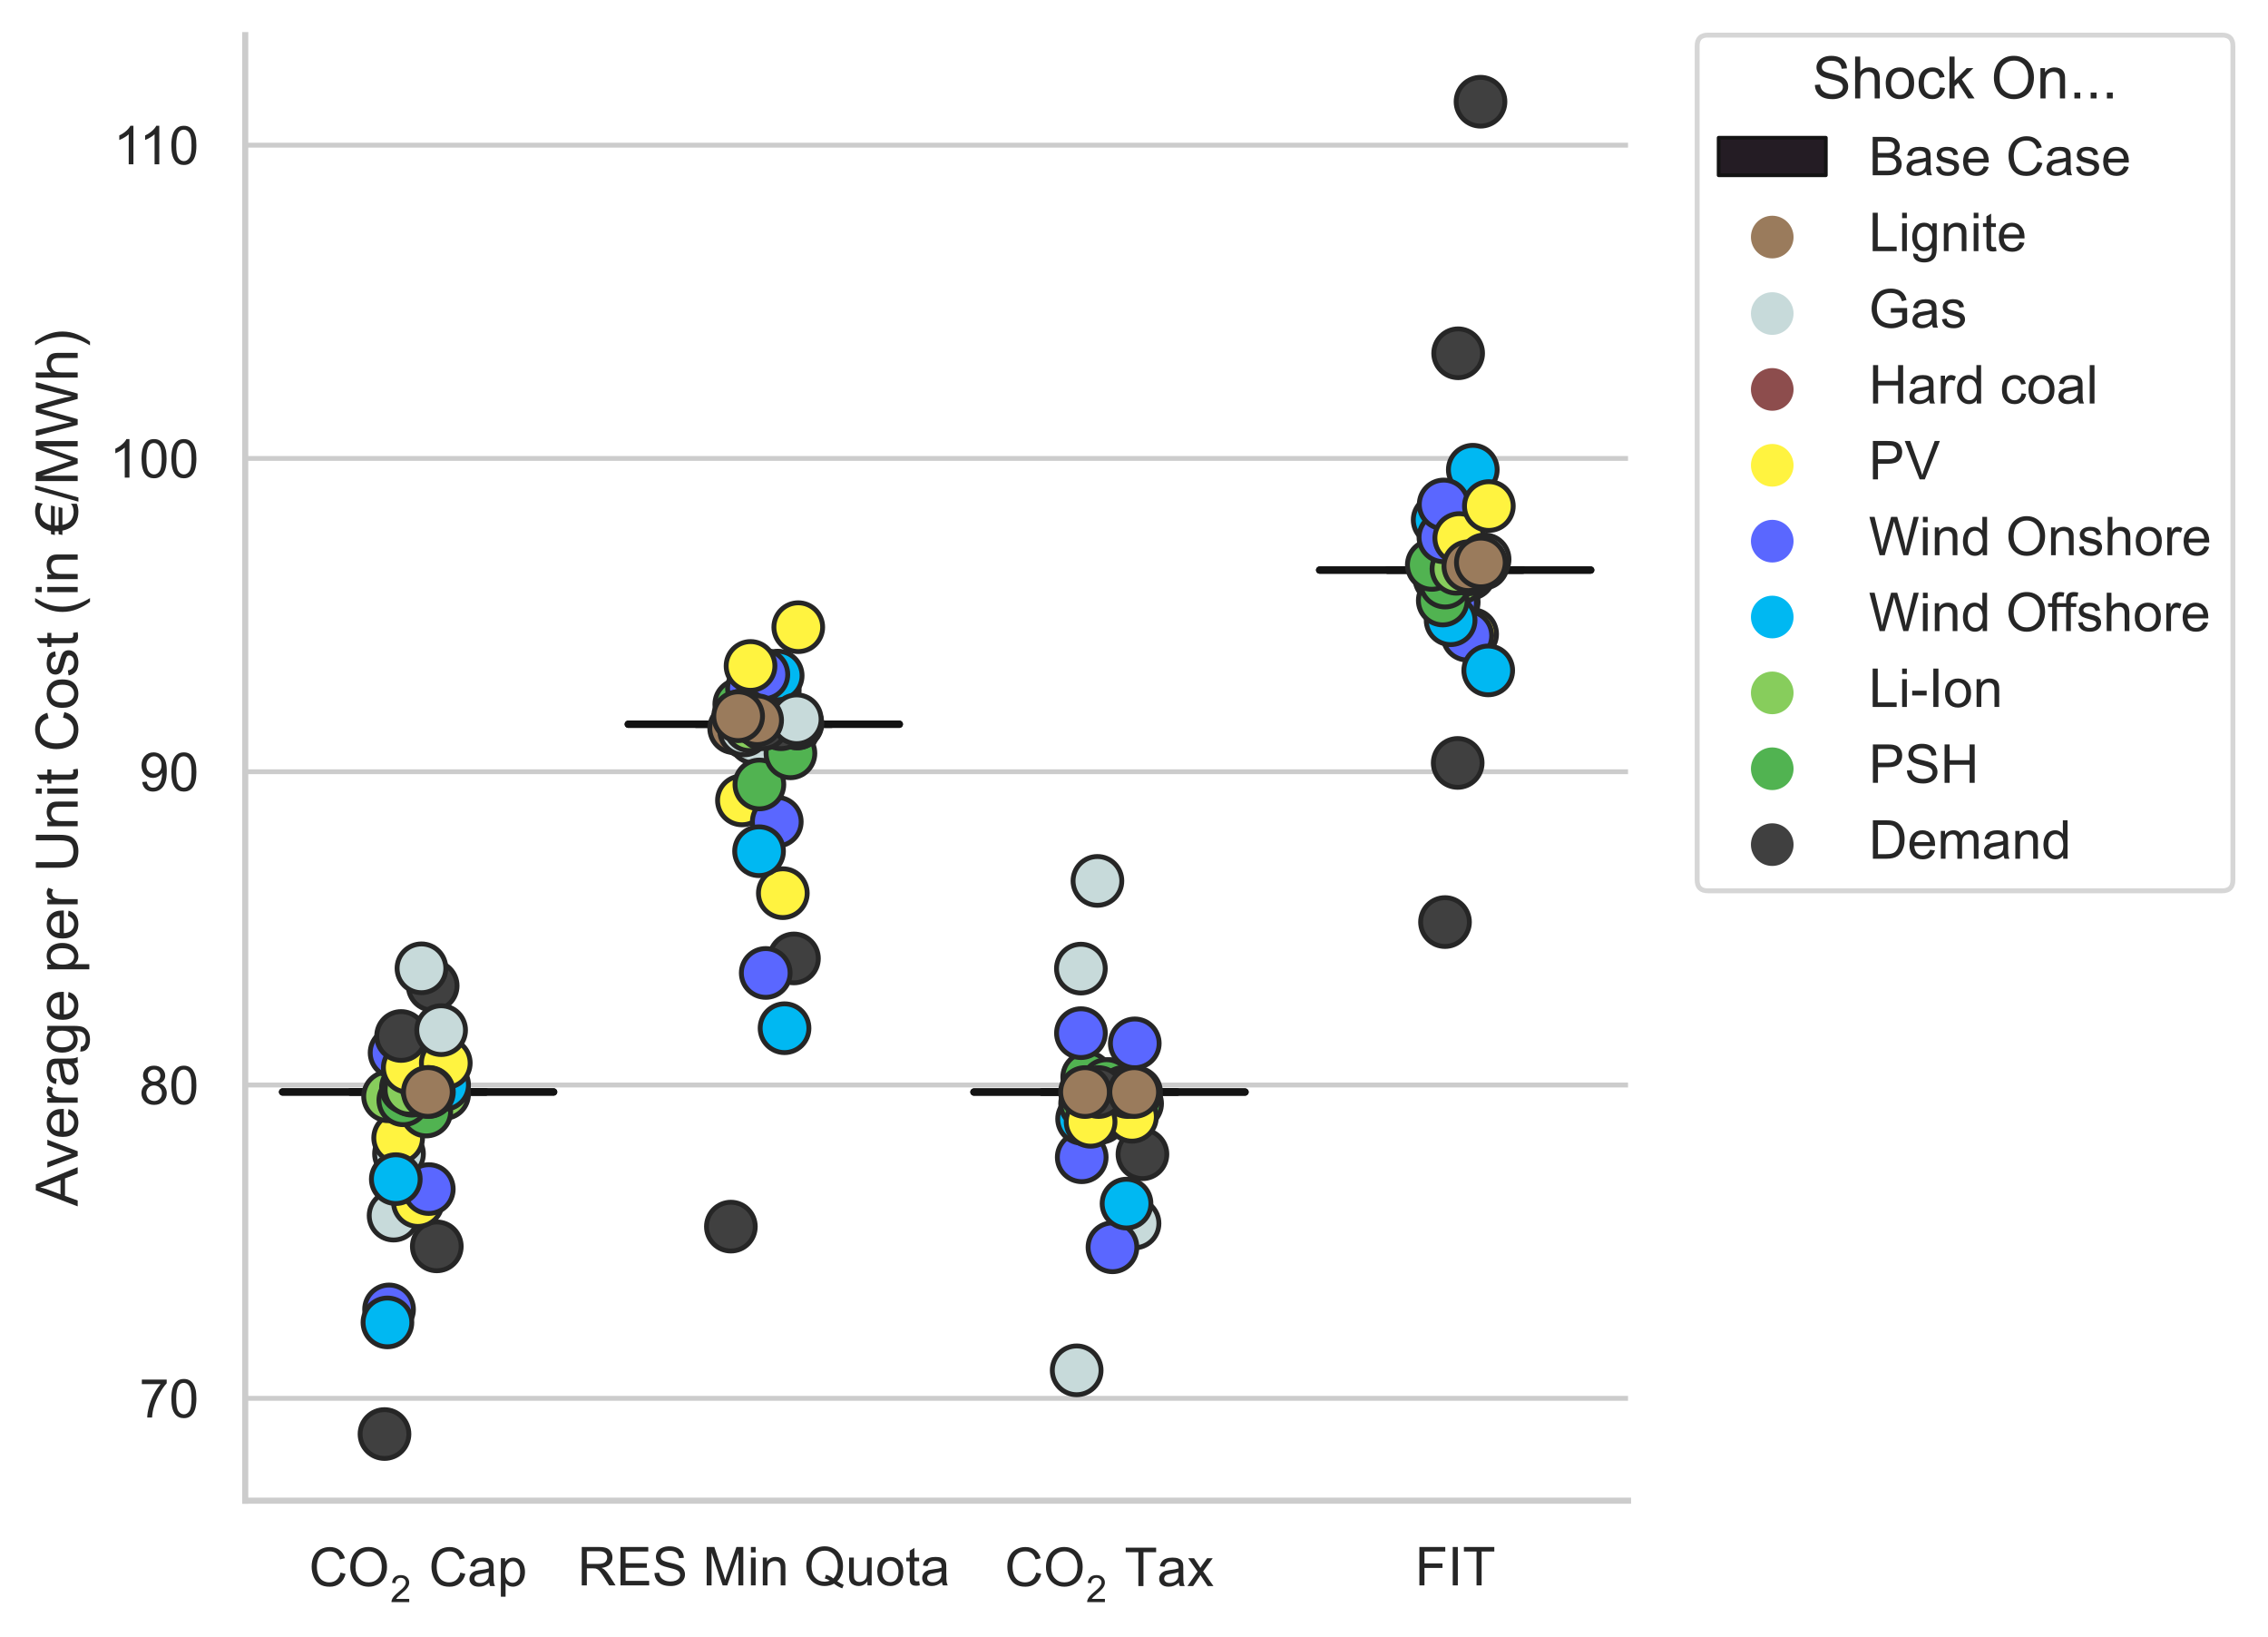 <?xml version="1.0" encoding="utf-8" standalone="no"?>
<!DOCTYPE svg PUBLIC "-//W3C//DTD SVG 1.1//EN"
  "http://www.w3.org/Graphics/SVG/1.1/DTD/svg11.dtd">
<!-- Created with matplotlib (https://matplotlib.org/) -->
<svg height="335.81pt" version="1.1" viewBox="0 0 465.273 335.81" width="465.273pt" xmlns="http://www.w3.org/2000/svg" xmlns:xlink="http://www.w3.org/1999/xlink">
 <defs>
  <style type="text/css">*{stroke-linecap:butt;stroke-linejoin:round;}</style>
 </defs>
 <g id="figure_1">
  <g id="patch_1">
   <path d="M 0 335.81 
L 465.273 335.81 
L 465.273 0 
L 0 0 
z
" style="fill:#ffffff;"/>
  </g>
  <g id="axes_1">
   <g id="patch_2">
    <path d="M 50.312 307.78 
L 333.985 307.78 
L 333.985 7.2 
L 50.312 7.2 
z
" style="fill:#ffffff;"/>
   </g>
   <g id="matplotlib.axis_1">
    <g id="xtick_1">
     <g id="text_1">
      <!-- $\mathregular{CO_{2}}$ Cap -->
      <g style="fill:#262626;" transform="translate(63.386 325.31)scale(0.11 -0.11)">
       <defs>
        <path d="M 58.797 25.094 
L 68.266 22.703 
Q 65.281 11.031 57.547 4.906 
Q 49.812 -1.219 38.625 -1.219 
Q 27.047 -1.219 19.797 3.484 
Q 12.547 8.203 8.766 17.141 
Q 4.984 26.078 4.984 36.328 
Q 4.984 47.516 9.25 55.828 
Q 13.531 64.156 21.406 68.469 
Q 29.297 72.797 38.766 72.797 
Q 49.516 72.797 56.828 67.328 
Q 64.156 61.859 67.047 51.953 
L 57.719 49.75 
Q 55.219 57.562 50.484 61.125 
Q 45.75 64.703 38.578 64.703 
Q 30.328 64.703 24.781 60.734 
Q 19.234 56.781 16.984 50.109 
Q 14.75 43.453 14.75 36.375 
Q 14.75 27.25 17.406 20.438 
Q 20.062 13.625 25.672 10.25 
Q 31.297 6.891 37.844 6.891 
Q 45.797 6.891 51.312 11.469 
Q 56.844 16.062 58.797 25.094 
z
" id="ArialMT-67"/>
        <path d="M 4.828 34.859 
Q 4.828 52.688 14.391 62.766 
Q 23.969 72.859 39.109 72.859 
Q 49.031 72.859 56.984 68.109 
Q 64.938 63.375 69.109 54.906 
Q 73.297 46.438 73.297 35.688 
Q 73.297 24.812 68.891 16.219 
Q 64.5 7.625 56.438 3.203 
Q 48.391 -1.219 39.062 -1.219 
Q 28.953 -1.219 20.984 3.656 
Q 13.031 8.547 8.922 16.984 
Q 4.828 25.438 4.828 34.859 
z
M 14.594 34.719 
Q 14.594 21.781 21.547 14.328 
Q 28.516 6.891 39.016 6.891 
Q 49.703 6.891 56.609 14.406 
Q 63.531 21.922 63.531 35.75 
Q 63.531 44.484 60.578 51 
Q 57.625 57.516 51.922 61.109 
Q 46.234 64.703 39.156 64.703 
Q 29.109 64.703 21.844 57.781 
Q 14.594 50.875 14.594 34.719 
z
" id="ArialMT-79"/>
        <path d="M 50.344 8.453 
L 50.344 0 
L 3.031 0 
Q 2.938 3.172 4.047 6.109 
Q 5.859 10.938 9.828 15.625 
Q 13.812 20.312 21.344 26.469 
Q 33.016 36.031 37.109 41.625 
Q 41.219 47.219 41.219 52.203 
Q 41.219 57.422 37.469 61 
Q 33.734 64.594 27.734 64.594 
Q 21.391 64.594 17.578 60.781 
Q 13.766 56.984 13.719 50.25 
L 4.688 51.172 
Q 5.609 61.281 11.656 66.578 
Q 17.719 71.875 27.938 71.875 
Q 38.234 71.875 44.234 66.156 
Q 50.25 60.453 50.25 52 
Q 50.25 47.703 48.484 43.547 
Q 46.734 39.406 42.656 34.812 
Q 38.578 30.219 29.109 22.219 
Q 21.188 15.578 18.938 13.203 
Q 16.703 10.844 15.234 8.453 
z
" id="ArialMT-50"/>
        <path id="ArialMT-32"/>
        <path d="M 40.438 6.391 
Q 35.547 2.25 31.031 0.531 
Q 26.516 -1.172 21.344 -1.172 
Q 12.797 -1.172 8.203 3 
Q 3.609 7.172 3.609 13.672 
Q 3.609 17.484 5.344 20.625 
Q 7.078 23.781 9.891 25.688 
Q 12.703 27.594 16.219 28.562 
Q 18.797 29.25 24.031 29.891 
Q 34.672 31.156 39.703 32.906 
Q 39.75 34.719 39.75 35.203 
Q 39.75 40.578 37.25 42.781 
Q 33.891 45.75 27.25 45.75 
Q 21.047 45.75 18.094 43.578 
Q 15.141 41.406 13.719 35.891 
L 5.125 37.062 
Q 6.297 42.578 8.984 45.969 
Q 11.672 49.359 16.75 51.188 
Q 21.828 53.031 28.516 53.031 
Q 35.156 53.031 39.297 51.469 
Q 43.453 49.906 45.406 47.531 
Q 47.359 45.172 48.141 41.547 
Q 48.578 39.312 48.578 33.453 
L 48.578 21.734 
Q 48.578 9.469 49.141 6.219 
Q 49.703 2.984 51.375 0 
L 42.188 0 
Q 40.828 2.734 40.438 6.391 
z
M 39.703 26.031 
Q 34.906 24.078 25.344 22.703 
Q 19.922 21.922 17.672 20.938 
Q 15.438 19.969 14.203 18.094 
Q 12.984 16.219 12.984 13.922 
Q 12.984 10.406 15.641 8.062 
Q 18.312 5.719 23.438 5.719 
Q 28.516 5.719 32.469 7.938 
Q 36.422 10.156 38.281 14.016 
Q 39.703 17 39.703 22.797 
z
" id="ArialMT-97"/>
        <path d="M 6.594 -19.875 
L 6.594 51.859 
L 14.594 51.859 
L 14.594 45.125 
Q 17.438 49.078 21 51.047 
Q 24.562 53.031 29.641 53.031 
Q 36.281 53.031 41.359 49.609 
Q 46.438 46.188 49.016 39.953 
Q 51.609 33.734 51.609 26.312 
Q 51.609 18.359 48.75 11.984 
Q 45.906 5.609 40.453 2.219 
Q 35.016 -1.172 29 -1.172 
Q 24.609 -1.172 21.109 0.688 
Q 17.625 2.547 15.375 5.375 
L 15.375 -19.875 
z
M 14.547 25.641 
Q 14.547 15.625 18.594 10.844 
Q 22.656 6.062 28.422 6.062 
Q 34.281 6.062 38.453 11.016 
Q 42.625 15.969 42.625 26.375 
Q 42.625 36.281 38.547 41.203 
Q 34.469 46.141 28.812 46.141 
Q 23.188 46.141 18.859 40.891 
Q 14.547 35.641 14.547 25.641 
z
" id="ArialMT-112"/>
       </defs>
       <use transform="translate(0 0.141)" xlink:href="#ArialMT-67"/>
       <use transform="translate(72.217 0.141)" xlink:href="#ArialMT-79"/>
       <use transform="translate(151.742 -29.728)scale(0.7)" xlink:href="#ArialMT-50"/>
       <use transform="translate(195.651 0.141)" xlink:href="#ArialMT-32"/>
       <use transform="translate(223.434 0.141)" xlink:href="#ArialMT-67"/>
       <use transform="translate(295.651 0.141)" xlink:href="#ArialMT-97"/>
       <use transform="translate(351.266 0.141)" xlink:href="#ArialMT-112"/>
      </g>
     </g>
    </g>
    <g id="xtick_2">
     <g id="text_2">
      <!-- RES Min Quota -->
      <g style="fill:#262626;" transform="translate(118.481 325.154)scale(0.11 -0.11)">
       <defs>
        <path d="M 7.859 0 
L 7.859 71.578 
L 39.594 71.578 
Q 49.172 71.578 54.141 69.641 
Q 59.125 67.719 62.109 62.828 
Q 65.094 57.953 65.094 52.047 
Q 65.094 44.438 60.156 39.203 
Q 55.219 33.984 44.922 32.562 
Q 48.688 30.766 50.641 29 
Q 54.781 25.203 58.5 19.484 
L 70.953 0 
L 59.031 0 
L 49.562 14.891 
Q 45.406 21.344 42.719 24.75 
Q 40.047 28.172 37.922 29.531 
Q 35.797 30.906 33.594 31.453 
Q 31.984 31.781 28.328 31.781 
L 17.328 31.781 
L 17.328 0 
z
M 17.328 39.984 
L 37.703 39.984 
Q 44.188 39.984 47.844 41.328 
Q 51.516 42.672 53.422 45.625 
Q 55.328 48.578 55.328 52.047 
Q 55.328 57.125 51.641 60.391 
Q 47.953 63.672 39.984 63.672 
L 17.328 63.672 
z
" id="ArialMT-82"/>
        <path d="M 7.906 0 
L 7.906 71.578 
L 59.672 71.578 
L 59.672 63.141 
L 17.391 63.141 
L 17.391 41.219 
L 56.984 41.219 
L 56.984 32.812 
L 17.391 32.812 
L 17.391 8.453 
L 61.328 8.453 
L 61.328 0 
z
" id="ArialMT-69"/>
        <path d="M 4.5 23 
L 13.422 23.781 
Q 14.062 18.406 16.375 14.969 
Q 18.703 11.531 23.578 9.406 
Q 28.469 7.281 34.578 7.281 
Q 39.984 7.281 44.141 8.891 
Q 48.297 10.5 50.312 13.297 
Q 52.344 16.109 52.344 19.438 
Q 52.344 22.797 50.391 25.312 
Q 48.438 27.828 43.953 29.547 
Q 41.062 30.672 31.203 33.031 
Q 21.344 35.406 17.391 37.5 
Q 12.25 40.188 9.734 44.156 
Q 7.234 48.141 7.234 53.078 
Q 7.234 58.5 10.297 63.203 
Q 13.375 67.922 19.281 70.359 
Q 25.203 72.797 32.422 72.797 
Q 40.375 72.797 46.453 70.234 
Q 52.547 67.672 55.812 62.688 
Q 59.078 57.719 59.328 51.422 
L 50.25 50.734 
Q 49.516 57.516 45.281 60.984 
Q 41.062 64.453 32.812 64.453 
Q 24.219 64.453 20.281 61.297 
Q 16.359 58.156 16.359 53.719 
Q 16.359 49.859 19.141 47.359 
Q 21.875 44.875 33.422 42.266 
Q 44.969 39.656 49.266 37.703 
Q 55.516 34.812 58.484 30.391 
Q 61.469 25.984 61.469 20.219 
Q 61.469 14.5 58.203 9.438 
Q 54.938 4.391 48.797 1.578 
Q 42.672 -1.219 35.016 -1.219 
Q 25.297 -1.219 18.719 1.609 
Q 12.156 4.438 8.422 10.125 
Q 4.688 15.828 4.5 23 
z
" id="ArialMT-83"/>
        <path d="M 7.422 0 
L 7.422 71.578 
L 21.688 71.578 
L 38.625 20.906 
Q 40.969 13.812 42.047 10.297 
Q 43.266 14.203 45.844 21.781 
L 62.984 71.578 
L 75.734 71.578 
L 75.734 0 
L 66.609 0 
L 66.609 59.906 
L 45.797 0 
L 37.25 0 
L 16.547 60.938 
L 16.547 0 
z
" id="ArialMT-77"/>
        <path d="M 6.641 61.469 
L 6.641 71.578 
L 15.438 71.578 
L 15.438 61.469 
z
M 6.641 0 
L 6.641 51.859 
L 15.438 51.859 
L 15.438 0 
z
" id="ArialMT-105"/>
        <path d="M 6.594 0 
L 6.594 51.859 
L 14.5 51.859 
L 14.5 44.484 
Q 20.219 53.031 31 53.031 
Q 35.688 53.031 39.625 51.344 
Q 43.562 49.656 45.516 46.922 
Q 47.469 44.188 48.25 40.438 
Q 48.734 37.984 48.734 31.891 
L 48.734 0 
L 39.938 0 
L 39.938 31.547 
Q 39.938 36.922 38.906 39.578 
Q 37.891 42.234 35.281 43.812 
Q 32.672 45.406 29.156 45.406 
Q 23.531 45.406 19.453 41.844 
Q 15.375 38.281 15.375 28.328 
L 15.375 0 
z
" id="ArialMT-110"/>
        <path d="M 61.969 7.672 
Q 68.562 3.125 74.125 1.031 
L 71.344 -5.562 
Q 63.625 -2.781 55.953 3.219 
Q 48 -1.219 38.375 -1.219 
Q 28.656 -1.219 20.75 3.469 
Q 12.844 8.156 8.562 16.641 
Q 4.297 25.141 4.297 35.797 
Q 4.297 46.391 8.594 55.078 
Q 12.891 63.766 20.828 68.312 
Q 28.766 72.859 38.578 72.859 
Q 48.484 72.859 56.438 68.141 
Q 64.406 63.422 68.578 54.953 
Q 72.75 46.484 72.75 35.844 
Q 72.75 27 70.062 19.938 
Q 67.391 12.891 61.969 7.672 
z
M 41.109 19.781 
Q 49.312 17.484 54.641 12.938 
Q 62.984 20.562 62.984 35.844 
Q 62.984 44.531 60.031 51.016 
Q 57.078 57.516 51.391 61.109 
Q 45.703 64.703 38.625 64.703 
Q 28.031 64.703 21.047 57.453 
Q 14.062 50.203 14.062 35.797 
Q 14.062 21.828 20.969 14.359 
Q 27.875 6.891 38.625 6.891 
Q 43.703 6.891 48.188 8.797 
Q 43.75 11.672 38.812 12.891 
z
" id="ArialMT-81"/>
        <path d="M 40.578 0 
L 40.578 7.625 
Q 34.516 -1.172 24.125 -1.172 
Q 19.531 -1.172 15.547 0.578 
Q 11.578 2.344 9.641 5 
Q 7.719 7.672 6.938 11.531 
Q 6.391 14.109 6.391 19.734 
L 6.391 51.859 
L 15.188 51.859 
L 15.188 23.094 
Q 15.188 16.219 15.719 13.812 
Q 16.547 10.359 19.234 8.375 
Q 21.922 6.391 25.875 6.391 
Q 29.828 6.391 33.297 8.422 
Q 36.766 10.453 38.203 13.938 
Q 39.656 17.438 39.656 24.078 
L 39.656 51.859 
L 48.438 51.859 
L 48.438 0 
z
" id="ArialMT-117"/>
        <path d="M 3.328 25.922 
Q 3.328 40.328 11.328 47.266 
Q 18.016 53.031 27.641 53.031 
Q 38.328 53.031 45.109 46.016 
Q 51.906 39.016 51.906 26.656 
Q 51.906 16.656 48.906 10.906 
Q 45.906 5.172 40.156 2 
Q 34.422 -1.172 27.641 -1.172 
Q 16.75 -1.172 10.031 5.812 
Q 3.328 12.797 3.328 25.922 
z
M 12.359 25.922 
Q 12.359 15.969 16.703 11.016 
Q 21.047 6.062 27.641 6.062 
Q 34.188 6.062 38.531 11.031 
Q 42.875 16.016 42.875 26.219 
Q 42.875 35.844 38.5 40.797 
Q 34.125 45.75 27.641 45.75 
Q 21.047 45.75 16.703 40.812 
Q 12.359 35.891 12.359 25.922 
z
" id="ArialMT-111"/>
        <path d="M 25.781 7.859 
L 27.047 0.094 
Q 23.344 -0.688 20.406 -0.688 
Q 15.625 -0.688 12.984 0.828 
Q 10.359 2.344 9.281 4.812 
Q 8.203 7.281 8.203 15.188 
L 8.203 45.016 
L 1.766 45.016 
L 1.766 51.859 
L 8.203 51.859 
L 8.203 64.703 
L 16.938 69.969 
L 16.938 51.859 
L 25.781 51.859 
L 25.781 45.016 
L 16.938 45.016 
L 16.938 14.703 
Q 16.938 10.938 17.406 9.859 
Q 17.875 8.797 18.922 8.156 
Q 19.969 7.516 21.922 7.516 
Q 23.391 7.516 25.781 7.859 
z
" id="ArialMT-116"/>
       </defs>
       <use xlink:href="#ArialMT-82"/>
       <use x="72.217" xlink:href="#ArialMT-69"/>
       <use x="138.916" xlink:href="#ArialMT-83"/>
       <use x="205.615" xlink:href="#ArialMT-32"/>
       <use x="233.398" xlink:href="#ArialMT-77"/>
       <use x="316.699" xlink:href="#ArialMT-105"/>
       <use x="338.916" xlink:href="#ArialMT-110"/>
       <use x="394.531" xlink:href="#ArialMT-32"/>
       <use x="422.314" xlink:href="#ArialMT-81"/>
       <use x="500.098" xlink:href="#ArialMT-117"/>
       <use x="555.713" xlink:href="#ArialMT-111"/>
       <use x="611.328" xlink:href="#ArialMT-116"/>
       <use x="639.111" xlink:href="#ArialMT-97"/>
      </g>
     </g>
    </g>
    <g id="xtick_3">
     <g id="text_3">
      <!-- $\mathregular{CO_{2}}$ Tax -->
      <g style="fill:#262626;" transform="translate(206.103 325.31)scale(0.11 -0.11)">
       <defs>
        <path d="M 25.922 0 
L 25.922 63.141 
L 2.344 63.141 
L 2.344 71.578 
L 59.078 71.578 
L 59.078 63.141 
L 35.406 63.141 
L 35.406 0 
z
" id="ArialMT-84"/>
        <path d="M 0.734 0 
L 19.672 26.953 
L 2.156 51.859 
L 13.141 51.859 
L 21.094 39.703 
Q 23.344 36.234 24.703 33.891 
Q 26.859 37.109 28.656 39.594 
L 37.406 51.859 
L 47.906 51.859 
L 29.984 27.438 
L 49.266 0 
L 38.484 0 
L 27.828 16.109 
L 25 20.453 
L 11.375 0 
z
" id="ArialMT-120"/>
       </defs>
       <use transform="translate(0 0.141)" xlink:href="#ArialMT-67"/>
       <use transform="translate(72.217 0.141)" xlink:href="#ArialMT-79"/>
       <use transform="translate(151.742 -29.728)scale(0.7)" xlink:href="#ArialMT-50"/>
       <use transform="translate(195.651 0.141)" xlink:href="#ArialMT-32"/>
       <use transform="translate(223.434 0.141)" xlink:href="#ArialMT-84"/>
       <use transform="translate(284.518 0.141)" xlink:href="#ArialMT-97"/>
       <use transform="translate(340.134 0.141)" xlink:href="#ArialMT-120"/>
      </g>
     </g>
    </g>
    <g id="xtick_4">
     <g id="text_4">
      <!-- FIT -->
      <g style="fill:#262626;" transform="translate(290.28 325.154)scale(0.11 -0.11)">
       <defs>
        <path d="M 8.203 0 
L 8.203 71.578 
L 56.5 71.578 
L 56.5 63.141 
L 17.672 63.141 
L 17.672 40.969 
L 51.266 40.969 
L 51.266 32.516 
L 17.672 32.516 
L 17.672 0 
z
" id="ArialMT-70"/>
        <path d="M 9.328 0 
L 9.328 71.578 
L 18.797 71.578 
L 18.797 0 
z
" id="ArialMT-73"/>
       </defs>
       <use xlink:href="#ArialMT-70"/>
       <use x="61.084" xlink:href="#ArialMT-73"/>
       <use x="88.867" xlink:href="#ArialMT-84"/>
      </g>
     </g>
    </g>
   </g>
   <g id="matplotlib.axis_2">
    <g id="ytick_1">
     <g id="line2d_1">
      <path clip-path="url(#pc14e972a93)" d="M 50.312 286.789 
L 333.985 286.789 
" style="fill:none;stroke:#cccccc;stroke-linecap:round;"/>
     </g>
     <g id="text_5">
      <!-- 70 -->
      <g style="fill:#262626;" transform="translate(28.578 290.726)scale(0.11 -0.11)">
       <defs>
        <path d="M 4.734 62.203 
L 4.734 70.656 
L 51.078 70.656 
L 51.078 63.812 
Q 44.234 56.547 37.516 44.484 
Q 30.812 32.422 27.156 19.672 
Q 24.516 10.688 23.781 0 
L 14.75 0 
Q 14.891 8.453 18.062 20.406 
Q 21.234 32.375 27.172 43.484 
Q 33.109 54.594 39.797 62.203 
z
" id="ArialMT-55"/>
        <path d="M 4.156 35.297 
Q 4.156 48 6.766 55.734 
Q 9.375 63.484 14.516 67.672 
Q 19.672 71.875 27.484 71.875 
Q 33.25 71.875 37.594 69.547 
Q 41.938 67.234 44.766 62.859 
Q 47.609 58.5 49.219 52.219 
Q 50.828 45.953 50.828 35.297 
Q 50.828 22.703 48.234 14.969 
Q 45.656 7.234 40.5 3 
Q 35.359 -1.219 27.484 -1.219 
Q 17.141 -1.219 11.234 6.203 
Q 4.156 15.141 4.156 35.297 
z
M 13.188 35.297 
Q 13.188 17.672 17.312 11.828 
Q 21.438 6 27.484 6 
Q 33.547 6 37.672 11.859 
Q 41.797 17.719 41.797 35.297 
Q 41.797 52.984 37.672 58.781 
Q 33.547 64.594 27.391 64.594 
Q 21.344 64.594 17.719 59.469 
Q 13.188 52.938 13.188 35.297 
z
" id="ArialMT-48"/>
       </defs>
       <use xlink:href="#ArialMT-55"/>
       <use x="55.615" xlink:href="#ArialMT-48"/>
      </g>
     </g>
    </g>
    <g id="ytick_2">
     <g id="line2d_2">
      <path clip-path="url(#pc14e972a93)" d="M 50.312 222.534 
L 333.985 222.534 
" style="fill:none;stroke:#cccccc;stroke-linecap:round;"/>
     </g>
     <g id="text_6">
      <!-- 80 -->
      <g style="fill:#262626;" transform="translate(28.578 226.471)scale(0.11 -0.11)">
       <defs>
        <path d="M 17.672 38.812 
Q 12.203 40.828 9.562 44.531 
Q 6.938 48.25 6.938 53.422 
Q 6.938 61.234 12.547 66.547 
Q 18.172 71.875 27.484 71.875 
Q 36.859 71.875 42.578 66.422 
Q 48.297 60.984 48.297 53.172 
Q 48.297 48.188 45.672 44.5 
Q 43.062 40.828 37.75 38.812 
Q 44.344 36.672 47.781 31.875 
Q 51.219 27.094 51.219 20.453 
Q 51.219 11.281 44.719 5.031 
Q 38.234 -1.219 27.641 -1.219 
Q 17.047 -1.219 10.547 5.047 
Q 4.047 11.328 4.047 20.703 
Q 4.047 27.688 7.594 32.391 
Q 11.141 37.109 17.672 38.812 
z
M 15.922 53.719 
Q 15.922 48.641 19.188 45.406 
Q 22.469 42.188 27.688 42.188 
Q 32.766 42.188 36.016 45.375 
Q 39.266 48.578 39.266 53.219 
Q 39.266 58.062 35.906 61.359 
Q 32.562 64.656 27.594 64.656 
Q 22.562 64.656 19.234 61.422 
Q 15.922 58.203 15.922 53.719 
z
M 13.094 20.656 
Q 13.094 16.891 14.875 13.375 
Q 16.656 9.859 20.172 7.922 
Q 23.688 6 27.734 6 
Q 34.031 6 38.125 10.047 
Q 42.234 14.109 42.234 20.359 
Q 42.234 26.703 38.016 30.859 
Q 33.797 35.016 27.438 35.016 
Q 21.234 35.016 17.156 30.906 
Q 13.094 26.812 13.094 20.656 
z
" id="ArialMT-56"/>
       </defs>
       <use xlink:href="#ArialMT-56"/>
       <use x="55.615" xlink:href="#ArialMT-48"/>
      </g>
     </g>
    </g>
    <g id="ytick_3">
     <g id="line2d_3">
      <path clip-path="url(#pc14e972a93)" d="M 50.312 158.279 
L 333.985 158.279 
" style="fill:none;stroke:#cccccc;stroke-linecap:round;"/>
     </g>
     <g id="text_7">
      <!-- 90 -->
      <g style="fill:#262626;" transform="translate(28.578 162.215)scale(0.11 -0.11)">
       <defs>
        <path d="M 5.469 16.547 
L 13.922 17.328 
Q 14.984 11.375 18.016 8.688 
Q 21.047 6 25.781 6 
Q 29.828 6 32.875 7.859 
Q 35.938 9.719 37.891 12.812 
Q 39.844 15.922 41.156 21.188 
Q 42.484 26.469 42.484 31.938 
Q 42.484 32.516 42.438 33.688 
Q 39.797 29.5 35.234 26.875 
Q 30.672 24.266 25.344 24.266 
Q 16.453 24.266 10.297 30.703 
Q 4.156 37.156 4.156 47.703 
Q 4.156 58.594 10.578 65.234 
Q 17 71.875 26.656 71.875 
Q 33.641 71.875 39.422 68.109 
Q 45.219 64.359 48.219 57.391 
Q 51.219 50.438 51.219 37.25 
Q 51.219 23.531 48.234 15.406 
Q 45.266 7.281 39.375 3.031 
Q 33.5 -1.219 25.594 -1.219 
Q 17.188 -1.219 11.859 3.438 
Q 6.547 8.109 5.469 16.547 
z
M 41.453 48.141 
Q 41.453 55.719 37.422 60.156 
Q 33.406 64.594 27.734 64.594 
Q 21.875 64.594 17.531 59.812 
Q 13.188 55.031 13.188 47.406 
Q 13.188 40.578 17.312 36.297 
Q 21.438 32.031 27.484 32.031 
Q 33.594 32.031 37.516 36.297 
Q 41.453 40.578 41.453 48.141 
z
" id="ArialMT-57"/>
       </defs>
       <use xlink:href="#ArialMT-57"/>
       <use x="55.615" xlink:href="#ArialMT-48"/>
      </g>
     </g>
    </g>
    <g id="ytick_4">
     <g id="line2d_4">
      <path clip-path="url(#pc14e972a93)" d="M 50.312 94.023 
L 333.985 94.023 
" style="fill:none;stroke:#cccccc;stroke-linecap:round;"/>
     </g>
     <g id="text_8">
      <!-- 100 -->
      <g style="fill:#262626;" transform="translate(22.461 97.96)scale(0.11 -0.11)">
       <defs>
        <path d="M 37.25 0 
L 28.469 0 
L 28.469 56 
Q 25.297 52.984 20.141 49.953 
Q 14.984 46.922 10.891 45.406 
L 10.891 53.906 
Q 18.266 57.375 23.781 62.297 
Q 29.297 67.234 31.594 71.875 
L 37.25 71.875 
z
" id="ArialMT-49"/>
       </defs>
       <use xlink:href="#ArialMT-49"/>
       <use x="55.615" xlink:href="#ArialMT-48"/>
       <use x="111.23" xlink:href="#ArialMT-48"/>
      </g>
     </g>
    </g>
    <g id="ytick_5">
     <g id="line2d_5">
      <path clip-path="url(#pc14e972a93)" d="M 50.312 29.768 
L 333.985 29.768 
" style="fill:none;stroke:#cccccc;stroke-linecap:round;"/>
     </g>
     <g id="text_9">
      <!-- 110 -->
      <g style="fill:#262626;" transform="translate(23.273 33.704)scale(0.11 -0.11)">
       <use xlink:href="#ArialMT-49"/>
       <use x="48.24" xlink:href="#ArialMT-49"/>
       <use x="103.855" xlink:href="#ArialMT-48"/>
      </g>
     </g>
    </g>
    <g id="text_10">
     <!-- Average per Unit Cost (in €/MWh) -->
     <g style="fill:#262626;" transform="translate(15.936 247.409)rotate(-90)scale(0.12 -0.12)">
      <defs>
       <path d="M -0.141 0 
L 27.344 71.578 
L 37.547 71.578 
L 66.844 0 
L 56.062 0 
L 47.703 21.688 
L 17.781 21.688 
L 9.906 0 
z
M 20.516 29.391 
L 44.781 29.391 
L 37.312 49.219 
Q 33.891 58.25 32.234 64.062 
Q 30.859 57.172 28.375 50.391 
z
" id="ArialMT-65"/>
       <path d="M 21 0 
L 1.266 51.859 
L 10.547 51.859 
L 21.688 20.797 
Q 23.484 15.766 25 10.359 
Q 26.172 14.453 28.266 20.219 
L 39.797 51.859 
L 48.828 51.859 
L 29.203 0 
z
" id="ArialMT-118"/>
       <path d="M 42.094 16.703 
L 51.172 15.578 
Q 49.031 7.625 43.219 3.219 
Q 37.406 -1.172 28.375 -1.172 
Q 17 -1.172 10.328 5.828 
Q 3.656 12.844 3.656 25.484 
Q 3.656 38.578 10.391 45.797 
Q 17.141 53.031 27.875 53.031 
Q 38.281 53.031 44.875 45.953 
Q 51.469 38.875 51.469 26.031 
Q 51.469 25.25 51.422 23.688 
L 12.75 23.688 
Q 13.234 15.141 17.578 10.594 
Q 21.922 6.062 28.422 6.062 
Q 33.25 6.062 36.672 8.594 
Q 40.094 11.141 42.094 16.703 
z
M 13.234 30.906 
L 42.188 30.906 
Q 41.609 37.453 38.875 40.719 
Q 34.672 45.797 27.984 45.797 
Q 21.922 45.797 17.797 41.75 
Q 13.672 37.703 13.234 30.906 
z
" id="ArialMT-101"/>
       <path d="M 6.5 0 
L 6.5 51.859 
L 14.406 51.859 
L 14.406 44 
Q 17.438 49.516 20 51.266 
Q 22.562 53.031 25.641 53.031 
Q 30.078 53.031 34.672 50.203 
L 31.641 42.047 
Q 28.422 43.953 25.203 43.953 
Q 22.312 43.953 20.016 42.219 
Q 17.719 40.484 16.75 37.406 
Q 15.281 32.719 15.281 27.156 
L 15.281 0 
z
" id="ArialMT-114"/>
       <path d="M 4.984 -4.297 
L 13.531 -5.562 
Q 14.062 -9.516 16.5 -11.328 
Q 19.781 -13.766 25.438 -13.766 
Q 31.547 -13.766 34.859 -11.328 
Q 38.188 -8.891 39.359 -4.5 
Q 40.047 -1.812 39.984 6.781 
Q 34.234 0 25.641 0 
Q 14.938 0 9.078 7.719 
Q 3.219 15.438 3.219 26.219 
Q 3.219 33.641 5.906 39.906 
Q 8.594 46.188 13.688 49.609 
Q 18.797 53.031 25.688 53.031 
Q 34.859 53.031 40.828 45.609 
L 40.828 51.859 
L 48.922 51.859 
L 48.922 7.031 
Q 48.922 -5.078 46.453 -10.125 
Q 44 -15.188 38.641 -18.109 
Q 33.297 -21.047 25.484 -21.047 
Q 16.219 -21.047 10.5 -16.875 
Q 4.781 -12.703 4.984 -4.297 
z
M 12.25 26.859 
Q 12.25 16.656 16.297 11.969 
Q 20.359 7.281 26.469 7.281 
Q 32.516 7.281 36.609 11.938 
Q 40.719 16.609 40.719 26.562 
Q 40.719 36.078 36.5 40.906 
Q 32.281 45.75 26.312 45.75 
Q 20.453 45.75 16.344 40.984 
Q 12.25 36.234 12.25 26.859 
z
" id="ArialMT-103"/>
       <path d="M 54.688 71.578 
L 64.156 71.578 
L 64.156 30.219 
Q 64.156 19.438 61.719 13.078 
Q 59.281 6.734 52.906 2.75 
Q 46.531 -1.219 36.188 -1.219 
Q 26.125 -1.219 19.719 2.25 
Q 13.328 5.719 10.594 12.281 
Q 7.859 18.844 7.859 30.219 
L 7.859 71.578 
L 17.328 71.578 
L 17.328 30.281 
Q 17.328 20.953 19.062 16.531 
Q 20.797 12.109 25.016 9.719 
Q 29.25 7.328 35.359 7.328 
Q 45.797 7.328 50.234 12.062 
Q 54.688 16.797 54.688 30.281 
z
" id="ArialMT-85"/>
       <path d="M 3.078 15.484 
L 11.766 16.844 
Q 12.5 11.625 15.844 8.844 
Q 19.188 6.062 25.203 6.062 
Q 31.25 6.062 34.172 8.516 
Q 37.109 10.984 37.109 14.312 
Q 37.109 17.281 34.516 19 
Q 32.719 20.172 25.531 21.969 
Q 15.875 24.422 12.141 26.203 
Q 8.406 27.984 6.469 31.125 
Q 4.547 34.281 4.547 38.094 
Q 4.547 41.547 6.125 44.5 
Q 7.719 47.469 10.453 49.422 
Q 12.5 50.922 16.031 51.969 
Q 19.578 53.031 23.641 53.031 
Q 29.734 53.031 34.344 51.266 
Q 38.969 49.516 41.156 46.5 
Q 43.359 43.5 44.188 38.484 
L 35.594 37.312 
Q 35.016 41.312 32.203 43.547 
Q 29.391 45.797 24.266 45.797 
Q 18.219 45.797 15.625 43.797 
Q 13.031 41.797 13.031 39.109 
Q 13.031 37.406 14.109 36.031 
Q 15.188 34.625 17.484 33.688 
Q 18.797 33.203 25.25 31.453 
Q 34.578 28.953 38.25 27.359 
Q 41.938 25.781 44.031 22.75 
Q 46.141 19.734 46.141 15.234 
Q 46.141 10.844 43.578 6.953 
Q 41.016 3.078 36.172 0.953 
Q 31.344 -1.172 25.25 -1.172 
Q 15.141 -1.172 9.844 3.031 
Q 4.547 7.234 3.078 15.484 
z
" id="ArialMT-115"/>
       <path d="M 23.391 -21.047 
Q 16.109 -11.859 11.078 0.438 
Q 6.062 12.75 6.062 25.922 
Q 6.062 37.547 9.812 48.188 
Q 14.203 60.547 23.391 72.797 
L 29.688 72.797 
Q 23.781 62.641 21.875 58.297 
Q 18.891 51.562 17.188 44.234 
Q 15.094 35.109 15.094 25.875 
Q 15.094 2.391 29.688 -21.047 
z
" id="ArialMT-40"/>
       <path d="M 38.578 64.703 
Q 30.375 64.703 24.812 60.75 
Q 21.484 58.406 18.797 54.109 
Q 16.062 49.656 15.578 45.656 
L 48.875 45.656 
L 47.562 39.109 
L 14.797 39.109 
Q 14.75 38.094 14.75 37.156 
Q 14.75 33.406 14.797 32.672 
L 46.234 32.672 
L 44.875 26.125 
L 15.828 26.125 
Q 17.875 14.938 25.688 10.25 
Q 31.297 6.891 37.844 6.891 
Q 46.969 6.891 52.094 11.672 
L 52.094 1.609 
Q 46 -1.219 38.625 -1.219 
Q 16.547 -1.219 8.797 17.141 
Q 7.234 20.844 6.109 26.125 
L -1.375 26.125 
L 0 32.672 
L 5.125 32.672 
Q 4.984 34.719 4.984 37.109 
Q 4.984 38.094 5.031 39.109 
L -1.375 39.109 
L 0 45.656 
L 5.672 45.656 
Q 8.688 61.578 21.438 68.5 
Q 29.297 72.797 38.766 72.797 
Q 47.859 72.797 54.047 68.844 
L 52.094 59.766 
Q 46.141 64.703 38.578 64.703 
z
" id="ArialMT-8364"/>
       <path d="M 0 -1.219 
L 20.75 72.797 
L 27.781 72.797 
L 7.078 -1.219 
z
" id="ArialMT-47"/>
       <path d="M 20.219 0 
L 1.219 71.578 
L 10.938 71.578 
L 21.828 24.656 
Q 23.578 17.281 24.859 10.016 
Q 27.594 21.484 28.078 23.25 
L 41.703 71.578 
L 53.125 71.578 
L 63.375 35.359 
Q 67.234 21.875 68.953 10.016 
Q 70.312 16.797 72.516 25.594 
L 83.734 71.578 
L 93.266 71.578 
L 73.641 0 
L 64.5 0 
L 49.422 54.547 
Q 47.516 61.375 47.172 62.938 
Q 46.047 58.016 45.062 54.547 
L 29.891 0 
z
" id="ArialMT-87"/>
       <path d="M 6.594 0 
L 6.594 71.578 
L 15.375 71.578 
L 15.375 45.906 
Q 21.531 53.031 30.906 53.031 
Q 36.672 53.031 40.922 50.75 
Q 45.172 48.484 47 44.484 
Q 48.828 40.484 48.828 32.859 
L 48.828 0 
L 40.047 0 
L 40.047 32.859 
Q 40.047 39.453 37.188 42.453 
Q 34.328 45.453 29.109 45.453 
Q 25.203 45.453 21.75 43.422 
Q 18.312 41.406 16.844 37.938 
Q 15.375 34.469 15.375 28.375 
L 15.375 0 
z
" id="ArialMT-104"/>
       <path d="M 12.359 -21.047 
L 6.062 -21.047 
Q 20.656 2.391 20.656 25.875 
Q 20.656 35.062 18.562 44.094 
Q 16.891 51.422 13.922 58.156 
Q 12.016 62.547 6.062 72.797 
L 12.359 72.797 
Q 21.531 60.547 25.922 48.188 
Q 29.688 37.547 29.688 25.922 
Q 29.688 12.75 24.625 0.438 
Q 19.578 -11.859 12.359 -21.047 
z
" id="ArialMT-41"/>
      </defs>
      <use xlink:href="#ArialMT-65"/>
      <use x="64.949" xlink:href="#ArialMT-118"/>
      <use x="114.949" xlink:href="#ArialMT-101"/>
      <use x="170.564" xlink:href="#ArialMT-114"/>
      <use x="203.865" xlink:href="#ArialMT-97"/>
      <use x="259.48" xlink:href="#ArialMT-103"/>
      <use x="315.096" xlink:href="#ArialMT-101"/>
      <use x="370.711" xlink:href="#ArialMT-32"/>
      <use x="398.494" xlink:href="#ArialMT-112"/>
      <use x="454.109" xlink:href="#ArialMT-101"/>
      <use x="509.725" xlink:href="#ArialMT-114"/>
      <use x="543.025" xlink:href="#ArialMT-32"/>
      <use x="570.809" xlink:href="#ArialMT-85"/>
      <use x="643.025" xlink:href="#ArialMT-110"/>
      <use x="698.641" xlink:href="#ArialMT-105"/>
      <use x="720.857" xlink:href="#ArialMT-116"/>
      <use x="748.641" xlink:href="#ArialMT-32"/>
      <use x="776.424" xlink:href="#ArialMT-67"/>
      <use x="848.641" xlink:href="#ArialMT-111"/>
      <use x="904.256" xlink:href="#ArialMT-115"/>
      <use x="954.256" xlink:href="#ArialMT-116"/>
      <use x="982.039" xlink:href="#ArialMT-32"/>
      <use x="1009.822" xlink:href="#ArialMT-40"/>
      <use x="1043.123" xlink:href="#ArialMT-105"/>
      <use x="1065.34" xlink:href="#ArialMT-110"/>
      <use x="1120.955" xlink:href="#ArialMT-32"/>
      <use x="1148.738" xlink:href="#ArialMT-8364"/>
      <use x="1204.354" xlink:href="#ArialMT-47"/>
      <use x="1232.137" xlink:href="#ArialMT-77"/>
      <use x="1315.438" xlink:href="#ArialMT-87"/>
      <use x="1409.822" xlink:href="#ArialMT-104"/>
      <use x="1465.438" xlink:href="#ArialMT-41"/>
     </g>
    </g>
   </g>
   <g id="patch_3">
    <path clip-path="url(#pc14e972a93)" d="M 57.972 223.957 
L 113.571 223.957 
L 113.571 223.957 
L 57.972 223.957 
L 57.972 223.957 
z
" style="fill:#241c24;stroke:#131313;stroke-linejoin:miter;stroke-width:1.5;"/>
   </g>
   <g id="patch_4">
    <path clip-path="url(#pc14e972a93)" d="M 128.89 148.536 
L 184.49 148.536 
L 184.49 148.536 
L 128.89 148.536 
L 128.89 148.536 
z
" style="fill:#241c24;stroke:#131313;stroke-linejoin:miter;stroke-width:1.5;"/>
   </g>
   <g id="patch_5">
    <path clip-path="url(#pc14e972a93)" d="M 199.808 223.974 
L 255.408 223.974 
L 255.408 223.974 
L 199.808 223.974 
L 199.808 223.974 
z
" style="fill:#241c24;stroke:#131313;stroke-linejoin:miter;stroke-width:1.5;"/>
   </g>
   <g id="patch_6">
    <path clip-path="url(#pc14e972a93)" d="M 270.726 116.918 
L 326.326 116.918 
L 326.326 116.918 
L 270.726 116.918 
L 270.726 116.918 
z
" style="fill:#241c24;stroke:#131313;stroke-linejoin:miter;stroke-width:1.5;"/>
   </g>
   <g id="PathCollection_1"/>
   <g id="PathCollection_2"/>
   <g id="PathCollection_3"/>
   <g id="PathCollection_4"/>
   <g id="PathCollection_5"/>
   <g id="PathCollection_6"/>
   <g id="PathCollection_7"/>
   <g id="PathCollection_8"/>
   <g id="PathCollection_9"/>
   <g id="patch_7">
    <path clip-path="url(#pc14e972a93)" d="M 85.771 736.577 
L 85.771 736.577 
L 85.771 736.577 
L 85.771 736.577 
z
" style="fill:#241c24;stroke:#131313;stroke-linejoin:miter;stroke-width:0.75;"/>
   </g>
   <g id="line2d_6">
    <path clip-path="url(#pc14e972a93)" d="M 85.771 223.957 
L 85.771 223.957 
" style="fill:none;stroke:#131313;stroke-linecap:round;stroke-width:1.5;"/>
   </g>
   <g id="line2d_7">
    <path clip-path="url(#pc14e972a93)" d="M 85.771 223.957 
L 85.771 223.957 
" style="fill:none;stroke:#131313;stroke-linecap:round;stroke-width:1.5;"/>
   </g>
   <g id="line2d_8">
    <path clip-path="url(#pc14e972a93)" d="M 71.871 223.957 
L 99.671 223.957 
" style="fill:none;stroke:#131313;stroke-linecap:round;stroke-width:1.5;"/>
   </g>
   <g id="line2d_9">
    <path clip-path="url(#pc14e972a93)" d="M 71.871 223.957 
L 99.671 223.957 
" style="fill:none;stroke:#131313;stroke-linecap:round;stroke-width:1.5;"/>
   </g>
   <g id="line2d_10"/>
   <g id="line2d_11">
    <path clip-path="url(#pc14e972a93)" d="M 156.69 148.536 
L 156.69 148.536 
" style="fill:none;stroke:#131313;stroke-linecap:round;stroke-width:1.5;"/>
   </g>
   <g id="line2d_12">
    <path clip-path="url(#pc14e972a93)" d="M 156.69 148.536 
L 156.69 148.536 
" style="fill:none;stroke:#131313;stroke-linecap:round;stroke-width:1.5;"/>
   </g>
   <g id="line2d_13">
    <path clip-path="url(#pc14e972a93)" d="M 142.79 148.536 
L 170.59 148.536 
" style="fill:none;stroke:#131313;stroke-linecap:round;stroke-width:1.5;"/>
   </g>
   <g id="line2d_14">
    <path clip-path="url(#pc14e972a93)" d="M 142.79 148.536 
L 170.59 148.536 
" style="fill:none;stroke:#131313;stroke-linecap:round;stroke-width:1.5;"/>
   </g>
   <g id="line2d_15"/>
   <g id="line2d_16">
    <path clip-path="url(#pc14e972a93)" d="M 227.608 223.974 
L 227.608 223.974 
" style="fill:none;stroke:#131313;stroke-linecap:round;stroke-width:1.5;"/>
   </g>
   <g id="line2d_17">
    <path clip-path="url(#pc14e972a93)" d="M 227.608 223.974 
L 227.608 223.974 
" style="fill:none;stroke:#131313;stroke-linecap:round;stroke-width:1.5;"/>
   </g>
   <g id="line2d_18">
    <path clip-path="url(#pc14e972a93)" d="M 213.708 223.974 
L 241.508 223.974 
" style="fill:none;stroke:#131313;stroke-linecap:round;stroke-width:1.5;"/>
   </g>
   <g id="line2d_19">
    <path clip-path="url(#pc14e972a93)" d="M 213.708 223.974 
L 241.508 223.974 
" style="fill:none;stroke:#131313;stroke-linecap:round;stroke-width:1.5;"/>
   </g>
   <g id="line2d_20"/>
   <g id="line2d_21">
    <path clip-path="url(#pc14e972a93)" d="M 298.526 116.918 
L 298.526 116.918 
" style="fill:none;stroke:#131313;stroke-linecap:round;stroke-width:1.5;"/>
   </g>
   <g id="line2d_22">
    <path clip-path="url(#pc14e972a93)" d="M 298.526 116.918 
L 298.526 116.918 
" style="fill:none;stroke:#131313;stroke-linecap:round;stroke-width:1.5;"/>
   </g>
   <g id="line2d_23">
    <path clip-path="url(#pc14e972a93)" d="M 284.626 116.918 
L 312.426 116.918 
" style="fill:none;stroke:#131313;stroke-linecap:round;stroke-width:1.5;"/>
   </g>
   <g id="line2d_24">
    <path clip-path="url(#pc14e972a93)" d="M 284.626 116.918 
L 312.426 116.918 
" style="fill:none;stroke:#131313;stroke-linecap:round;stroke-width:1.5;"/>
   </g>
   <g id="line2d_25"/>
   <g id="line2d_26">
    <path clip-path="url(#pc14e972a93)" d="M 57.972 223.957 
L 113.571 223.957 
" style="fill:none;stroke:#131313;stroke-linecap:round;stroke-width:1.5;"/>
   </g>
   <g id="line2d_27">
    <path clip-path="url(#pc14e972a93)" d="M 128.89 148.536 
L 184.49 148.536 
" style="fill:none;stroke:#131313;stroke-linecap:round;stroke-width:1.5;"/>
   </g>
   <g id="line2d_28">
    <path clip-path="url(#pc14e972a93)" d="M 199.808 223.974 
L 255.408 223.974 
" style="fill:none;stroke:#131313;stroke-linecap:round;stroke-width:1.5;"/>
   </g>
   <g id="line2d_29">
    <path clip-path="url(#pc14e972a93)" d="M 270.726 116.918 
L 326.326 116.918 
" style="fill:none;stroke:#131313;stroke-linecap:round;stroke-width:1.5;"/>
   </g>
   <g id="patch_8">
    <path d="M 50.312 307.78 
L 50.312 7.2 
" style="fill:none;stroke:#cccccc;stroke-linecap:square;stroke-linejoin:miter;stroke-width:1.25;"/>
   </g>
   <g id="patch_9">
    <path d="M 50.312 307.78 
L 333.985 307.78 
" style="fill:none;stroke:#cccccc;stroke-linecap:square;stroke-linejoin:miter;stroke-width:1.25;"/>
   </g>
   <g id="PathCollection_10">
    <defs>
     <path d="M 0 5 
C 1.326 5 2.598 4.473 3.536 3.536 
C 4.473 2.598 5 1.326 5 -0 
C 5 -1.326 4.473 -2.598 3.536 -3.536 
C 2.598 -4.473 1.326 -5 0 -5 
C -1.326 -5 -2.598 -4.473 -3.536 -3.536 
C -4.473 -2.598 -5 -1.326 -5 0 
C -5 1.326 -4.473 2.598 -3.536 3.536 
C -2.598 4.473 -1.326 5 0 5 
z
" id="C0_0_ab37edf4e8"/>
    </defs>
    <g clip-path="url(#pc14e972a93)">
     <use style="fill:#9a7b5c;stroke:#262626;" x="83.815" xlink:href="#C0_0_ab37edf4e8" y="223.957"/>
    </g>
    <g clip-path="url(#pc14e972a93)">
     <use style="fill:#9a7b5c;stroke:#262626;" x="81.798" xlink:href="#C0_0_ab37edf4e8" y="223.957"/>
    </g>
    <g clip-path="url(#pc14e972a93)">
     <use style="fill:#c7dada;stroke:#262626;" x="80.745" xlink:href="#C0_0_ab37edf4e8" y="249.317"/>
    </g>
    <g clip-path="url(#pc14e972a93)">
     <use style="fill:#c7dada;stroke:#262626;" x="81.853" xlink:href="#C0_0_ab37edf4e8" y="236.637"/>
    </g>
    <g clip-path="url(#pc14e972a93)">
     <use style="fill:#404040;stroke:#262626;" x="78.879" xlink:href="#C0_0_ab37edf4e8" y="294.117"/>
    </g>
    <g clip-path="url(#pc14e972a93)">
     <use style="fill:#404040;stroke:#262626;" x="89.608" xlink:href="#C0_0_ab37edf4e8" y="255.624"/>
    </g>
    <g clip-path="url(#pc14e972a93)">
     <use style="fill:#fff340;stroke:#262626;" x="85.727" xlink:href="#C0_0_ab37edf4e8" y="246.537"/>
    </g>
    <g clip-path="url(#pc14e972a93)">
     <use style="fill:#fff340;stroke:#262626;" x="81.682" xlink:href="#C0_0_ab37edf4e8" y="233.38"/>
    </g>
    <g clip-path="url(#pc14e972a93)">
     <use style="fill:#5a67ff;stroke:#262626;" x="79.815" xlink:href="#C0_0_ab37edf4e8" y="268.557"/>
    </g>
    <g clip-path="url(#pc14e972a93)">
     <use style="fill:#5a67ff;stroke:#262626;" x="87.966" xlink:href="#C0_0_ab37edf4e8" y="243.873"/>
    </g>
    <g clip-path="url(#pc14e972a93)">
     <use style="fill:#00b8f2;stroke:#262626;" x="79.482" xlink:href="#C0_0_ab37edf4e8" y="271.221"/>
    </g>
    <g clip-path="url(#pc14e972a93)">
     <use style="fill:#00b8f2;stroke:#262626;" x="81.196" xlink:href="#C0_0_ab37edf4e8" y="241.837"/>
    </g>
    <g clip-path="url(#pc14e972a93)">
     <use style="fill:#87cd5c;stroke:#262626;" x="79.61" xlink:href="#C0_0_ab37edf4e8" y="224.847"/>
    </g>
    <g clip-path="url(#pc14e972a93)">
     <use style="fill:#87cd5c;stroke:#262626;" x="91.108" xlink:href="#C0_0_ab37edf4e8" y="224.38"/>
    </g>
    <g clip-path="url(#pc14e972a93)">
     <use style="fill:#51b351;stroke:#262626;" x="87.445" xlink:href="#C0_0_ab37edf4e8" y="227.97"/>
    </g>
    <g clip-path="url(#pc14e972a93)">
     <use style="fill:#51b351;stroke:#262626;" x="82.736" xlink:href="#C0_0_ab37edf4e8" y="225.662"/>
    </g>
    <g clip-path="url(#pc14e972a93)">
     <use style="fill:#51b351;stroke:#262626;" x="86.739" xlink:href="#C0_0_ab37edf4e8" y="223.2"/>
    </g>
    <g clip-path="url(#pc14e972a93)">
     <use style="fill:#51b351;stroke:#262626;" x="83.279" xlink:href="#C0_0_ab37edf4e8" y="223.092"/>
    </g>
    <g clip-path="url(#pc14e972a93)">
     <use style="fill:#87cd5c;stroke:#262626;" x="84.481" xlink:href="#C0_0_ab37edf4e8" y="223.699"/>
    </g>
    <g clip-path="url(#pc14e972a93)">
     <use style="fill:#87cd5c;stroke:#262626;" x="84.008" xlink:href="#C0_0_ab37edf4e8" y="223.5"/>
    </g>
    <g clip-path="url(#pc14e972a93)">
     <use style="fill:#00b8f2;stroke:#262626;" x="87.354" xlink:href="#C0_0_ab37edf4e8" y="222.509"/>
    </g>
    <g clip-path="url(#pc14e972a93)">
     <use style="fill:#00b8f2;stroke:#262626;" x="91.108" xlink:href="#C0_0_ab37edf4e8" y="222.509"/>
    </g>
    <g clip-path="url(#pc14e972a93)">
     <use style="fill:#5a67ff;stroke:#262626;" x="80.948" xlink:href="#C0_0_ab37edf4e8" y="215.92"/>
    </g>
    <g clip-path="url(#pc14e972a93)">
     <use style="fill:#5a67ff;stroke:#262626;" x="84.923" xlink:href="#C0_0_ab37edf4e8" y="213.927"/>
    </g>
    <g clip-path="url(#pc14e972a93)">
     <use style="fill:#fff340;stroke:#262626;" x="83.655" xlink:href="#C0_0_ab37edf4e8" y="218.979"/>
    </g>
    <g clip-path="url(#pc14e972a93)">
     <use style="fill:#fff340;stroke:#262626;" x="91.453" xlink:href="#C0_0_ab37edf4e8" y="218.033"/>
    </g>
    <g clip-path="url(#pc14e972a93)">
     <use style="fill:#404040;stroke:#262626;" x="82.286" xlink:href="#C0_0_ab37edf4e8" y="212.475"/>
    </g>
    <g clip-path="url(#pc14e972a93)">
     <use style="fill:#404040;stroke:#262626;" x="88.763" xlink:href="#C0_0_ab37edf4e8" y="202.183"/>
    </g>
    <g clip-path="url(#pc14e972a93)">
     <use style="fill:#c7dada;stroke:#262626;" x="90.495" xlink:href="#C0_0_ab37edf4e8" y="211.277"/>
    </g>
    <g clip-path="url(#pc14e972a93)">
     <use style="fill:#c7dada;stroke:#262626;" x="86.462" xlink:href="#C0_0_ab37edf4e8" y="198.598"/>
    </g>
    <g clip-path="url(#pc14e972a93)">
     <use style="fill:#9a7b5c;stroke:#262626;" x="87.992" xlink:href="#C0_0_ab37edf4e8" y="223.957"/>
    </g>
    <g clip-path="url(#pc14e972a93)">
     <use style="fill:#9a7b5c;stroke:#262626;" x="87.773" xlink:href="#C0_0_ab37edf4e8" y="223.957"/>
    </g>
   </g>
   <g id="PathCollection_11">
    <defs>
     <path d="M 0 5 
C 1.326 5 2.598 4.473 3.536 3.536 
C 4.473 2.598 5 1.326 5 -0 
C 5 -1.326 4.473 -2.598 3.536 -3.536 
C 2.598 -4.473 1.326 -5 0 -5 
C -1.326 -5 -2.598 -4.473 -3.536 -3.536 
C -4.473 -2.598 -5 -1.326 -5 0 
C -5 1.326 -4.473 2.598 -3.536 3.536 
C -2.598 4.473 -1.326 5 0 5 
z
" id="C1_0_17d04b9ebd"/>
    </defs>
    <g clip-path="url(#pc14e972a93)">
     <use style="fill:#9a7b5c;stroke:#262626;" x="152.868" xlink:href="#C1_0_17d04b9ebd" y="150.185"/>
    </g>
    <g clip-path="url(#pc14e972a93)">
     <use style="fill:#9a7b5c;stroke:#262626;" x="150.609" xlink:href="#C1_0_17d04b9ebd" y="149.36"/>
    </g>
    <g clip-path="url(#pc14e972a93)">
     <use style="fill:#c7dada;stroke:#262626;" x="154.701" xlink:href="#C1_0_17d04b9ebd" y="151.489"/>
    </g>
    <g clip-path="url(#pc14e972a93)">
     <use style="fill:#c7dada;stroke:#262626;" x="152.66" xlink:href="#C1_0_17d04b9ebd" y="149.806"/>
    </g>
    <g clip-path="url(#pc14e972a93)">
     <use style="fill:#404040;stroke:#262626;" x="149.936" xlink:href="#C1_0_17d04b9ebd" y="251.574"/>
    </g>
    <g clip-path="url(#pc14e972a93)">
     <use style="fill:#404040;stroke:#262626;" x="162.877" xlink:href="#C1_0_17d04b9ebd" y="196.569"/>
    </g>
    <g clip-path="url(#pc14e972a93)">
     <use style="fill:#fff340;stroke:#262626;" x="160.595" xlink:href="#C1_0_17d04b9ebd" y="183.187"/>
    </g>
    <g clip-path="url(#pc14e972a93)">
     <use style="fill:#fff340;stroke:#262626;" x="152.205" xlink:href="#C1_0_17d04b9ebd" y="164.157"/>
    </g>
    <g clip-path="url(#pc14e972a93)">
     <use style="fill:#5a67ff;stroke:#262626;" x="157.087" xlink:href="#C1_0_17d04b9ebd" y="199.549"/>
    </g>
    <g clip-path="url(#pc14e972a93)">
     <use style="fill:#5a67ff;stroke:#262626;" x="159.355" xlink:href="#C1_0_17d04b9ebd" y="168.527"/>
    </g>
    <g clip-path="url(#pc14e972a93)">
     <use style="fill:#00b8f2;stroke:#262626;" x="160.946" xlink:href="#C1_0_17d04b9ebd" y="210.882"/>
    </g>
    <g clip-path="url(#pc14e972a93)">
     <use style="fill:#00b8f2;stroke:#262626;" x="155.718" xlink:href="#C1_0_17d04b9ebd" y="174.582"/>
    </g>
    <g clip-path="url(#pc14e972a93)">
     <use style="fill:#87cd5c;stroke:#262626;" x="162.595" xlink:href="#C1_0_17d04b9ebd" y="149.965"/>
    </g>
    <g clip-path="url(#pc14e972a93)">
     <use style="fill:#87cd5c;stroke:#262626;" x="153.781" xlink:href="#C1_0_17d04b9ebd" y="148.942"/>
    </g>
    <g clip-path="url(#pc14e972a93)">
     <use style="fill:#51b351;stroke:#262626;" x="155.786" xlink:href="#C1_0_17d04b9ebd" y="160.89"/>
    </g>
    <g clip-path="url(#pc14e972a93)">
     <use style="fill:#51b351;stroke:#262626;" x="162.156" xlink:href="#C1_0_17d04b9ebd" y="154.502"/>
    </g>
    <g clip-path="url(#pc14e972a93)">
     <use style="fill:#51b351;stroke:#262626;" x="151.662" xlink:href="#C1_0_17d04b9ebd" y="144.423"/>
    </g>
    <g clip-path="url(#pc14e972a93)">
     <use style="fill:#51b351;stroke:#262626;" x="158.943" xlink:href="#C1_0_17d04b9ebd" y="141.511"/>
    </g>
    <g clip-path="url(#pc14e972a93)">
     <use style="fill:#87cd5c;stroke:#262626;" x="163.594" xlink:href="#C1_0_17d04b9ebd" y="148.383"/>
    </g>
    <g clip-path="url(#pc14e972a93)">
     <use style="fill:#87cd5c;stroke:#262626;" x="163.531" xlink:href="#C1_0_17d04b9ebd" y="148.354"/>
    </g>
    <g clip-path="url(#pc14e972a93)">
     <use style="fill:#00b8f2;stroke:#262626;" x="158.386" xlink:href="#C1_0_17d04b9ebd" y="138.897"/>
    </g>
    <g clip-path="url(#pc14e972a93)">
     <use style="fill:#00b8f2;stroke:#262626;" x="159.541" xlink:href="#C1_0_17d04b9ebd" y="138.563"/>
    </g>
    <g clip-path="url(#pc14e972a93)">
     <use style="fill:#5a67ff;stroke:#262626;" x="154.265" xlink:href="#C1_0_17d04b9ebd" y="141.154"/>
    </g>
    <g clip-path="url(#pc14e972a93)">
     <use style="fill:#5a67ff;stroke:#262626;" x="156.601" xlink:href="#C1_0_17d04b9ebd" y="138.328"/>
    </g>
    <g clip-path="url(#pc14e972a93)">
     <use style="fill:#fff340;stroke:#262626;" x="153.97" xlink:href="#C1_0_17d04b9ebd" y="136.585"/>
    </g>
    <g clip-path="url(#pc14e972a93)">
     <use style="fill:#fff340;stroke:#262626;" x="163.763" xlink:href="#C1_0_17d04b9ebd" y="128.632"/>
    </g>
    <g clip-path="url(#pc14e972a93)">
     <use style="fill:#404040;stroke:#262626;" x="160.226" xlink:href="#C1_0_17d04b9ebd" y="148.536"/>
    </g>
    <g clip-path="url(#pc14e972a93)">
     <use style="fill:#404040;stroke:#262626;" x="156.519" xlink:href="#C1_0_17d04b9ebd" y="148.536"/>
    </g>
    <g clip-path="url(#pc14e972a93)">
     <use style="fill:#c7dada;stroke:#262626;" x="163.448" xlink:href="#C1_0_17d04b9ebd" y="147.518"/>
    </g>
    <g clip-path="url(#pc14e972a93)">
     <use style="fill:#c7dada;stroke:#262626;" x="152.58" xlink:href="#C1_0_17d04b9ebd" y="146.601"/>
    </g>
    <g clip-path="url(#pc14e972a93)">
     <use style="fill:#9a7b5c;stroke:#262626;" x="155.324" xlink:href="#C1_0_17d04b9ebd" y="147.713"/>
    </g>
    <g clip-path="url(#pc14e972a93)">
     <use style="fill:#9a7b5c;stroke:#262626;" x="151.428" xlink:href="#C1_0_17d04b9ebd" y="146.896"/>
    </g>
   </g>
   <g id="PathCollection_12">
    <defs>
     <path d="M 0 5 
C 1.326 5 2.598 4.473 3.536 3.536 
C 4.473 2.598 5 1.326 5 -0 
C 5 -1.326 4.473 -2.598 3.536 -3.536 
C 2.598 -4.473 1.326 -5 0 -5 
C -1.326 -5 -2.598 -4.473 -3.536 -3.536 
C -4.473 -2.598 -5 -1.326 -5 0 
C -5 1.326 -4.473 2.598 -3.536 3.536 
C -2.598 4.473 -1.326 5 0 5 
z
" id="C2_0_62d4a69c88"/>
    </defs>
    <g clip-path="url(#pc14e972a93)">
     <use style="fill:#9a7b5c;stroke:#262626;" x="226.16" xlink:href="#C2_0_62d4a69c88" y="223.974"/>
    </g>
    <g clip-path="url(#pc14e972a93)">
     <use style="fill:#9a7b5c;stroke:#262626;" x="224.718" xlink:href="#C2_0_62d4a69c88" y="223.974"/>
    </g>
    <g clip-path="url(#pc14e972a93)">
     <use style="fill:#c7dada;stroke:#262626;" x="220.878" xlink:href="#C2_0_62d4a69c88" y="281.049"/>
    </g>
    <g clip-path="url(#pc14e972a93)">
     <use style="fill:#c7dada;stroke:#262626;" x="232.745" xlink:href="#C2_0_62d4a69c88" y="250.92"/>
    </g>
    <g clip-path="url(#pc14e972a93)">
     <use style="fill:#404040;stroke:#262626;" x="234.37" xlink:href="#C2_0_62d4a69c88" y="236.728"/>
    </g>
    <g clip-path="url(#pc14e972a93)">
     <use style="fill:#404040;stroke:#262626;" x="225.749" xlink:href="#C2_0_62d4a69c88" y="229.256"/>
    </g>
    <g clip-path="url(#pc14e972a93)">
     <use style="fill:#fff340;stroke:#262626;" x="223.055" xlink:href="#C2_0_62d4a69c88" y="229.886"/>
    </g>
    <g clip-path="url(#pc14e972a93)">
     <use style="fill:#fff340;stroke:#262626;" x="228.513" xlink:href="#C2_0_62d4a69c88" y="223.642"/>
    </g>
    <g clip-path="url(#pc14e972a93)">
     <use style="fill:#5a67ff;stroke:#262626;" x="228.219" xlink:href="#C2_0_62d4a69c88" y="255.815"/>
    </g>
    <g clip-path="url(#pc14e972a93)">
     <use style="fill:#5a67ff;stroke:#262626;" x="221.913" xlink:href="#C2_0_62d4a69c88" y="237.35"/>
    </g>
    <g clip-path="url(#pc14e972a93)">
     <use style="fill:#00b8f2;stroke:#262626;" x="231.105" xlink:href="#C2_0_62d4a69c88" y="246.855"/>
    </g>
    <g clip-path="url(#pc14e972a93)">
     <use style="fill:#00b8f2;stroke:#262626;" x="221.989" xlink:href="#C2_0_62d4a69c88" y="229.471"/>
    </g>
    <g clip-path="url(#pc14e972a93)">
     <use style="fill:#87cd5c;stroke:#262626;" x="227.72" xlink:href="#C2_0_62d4a69c88" y="222.349"/>
    </g>
    <g clip-path="url(#pc14e972a93)">
     <use style="fill:#87cd5c;stroke:#262626;" x="230.565" xlink:href="#C2_0_62d4a69c88" y="223.862"/>
    </g>
    <g clip-path="url(#pc14e972a93)">
     <use style="fill:#51b351;stroke:#262626;" x="223.037" xlink:href="#C2_0_62d4a69c88" y="220.908"/>
    </g>
    <g clip-path="url(#pc14e972a93)">
     <use style="fill:#51b351;stroke:#262626;" x="227.001" xlink:href="#C2_0_62d4a69c88" y="222.335"/>
    </g>
    <g clip-path="url(#pc14e972a93)">
     <use style="fill:#51b351;stroke:#262626;" x="233.275" xlink:href="#C2_0_62d4a69c88" y="226.347"/>
    </g>
    <g clip-path="url(#pc14e972a93)">
     <use style="fill:#51b351;stroke:#262626;" x="222.606" xlink:href="#C2_0_62d4a69c88" y="226.347"/>
    </g>
    <g clip-path="url(#pc14e972a93)">
     <use style="fill:#87cd5c;stroke:#262626;" x="233.067" xlink:href="#C2_0_62d4a69c88" y="224.022"/>
    </g>
    <g clip-path="url(#pc14e972a93)">
     <use style="fill:#87cd5c;stroke:#262626;" x="230.545" xlink:href="#C2_0_62d4a69c88" y="223.926"/>
    </g>
    <g clip-path="url(#pc14e972a93)">
     <use style="fill:#00b8f2;stroke:#262626;" x="225.533" xlink:href="#C2_0_62d4a69c88" y="228.409"/>
    </g>
    <g clip-path="url(#pc14e972a93)">
     <use style="fill:#00b8f2;stroke:#262626;" x="224.874" xlink:href="#C2_0_62d4a69c88" y="228.409"/>
    </g>
    <g clip-path="url(#pc14e972a93)">
     <use style="fill:#5a67ff;stroke:#262626;" x="232.796" xlink:href="#C2_0_62d4a69c88" y="213.99"/>
    </g>
    <g clip-path="url(#pc14e972a93)">
     <use style="fill:#5a67ff;stroke:#262626;" x="221.75" xlink:href="#C2_0_62d4a69c88" y="211.895"/>
    </g>
    <g clip-path="url(#pc14e972a93)">
     <use style="fill:#fff340;stroke:#262626;" x="232.221" xlink:href="#C2_0_62d4a69c88" y="229.046"/>
    </g>
    <g clip-path="url(#pc14e972a93)">
     <use style="fill:#fff340;stroke:#262626;" x="223.735" xlink:href="#C2_0_62d4a69c88" y="230.075"/>
    </g>
    <g clip-path="url(#pc14e972a93)">
     <use style="fill:#404040;stroke:#262626;" x="231.318" xlink:href="#C2_0_62d4a69c88" y="223.974"/>
    </g>
    <g clip-path="url(#pc14e972a93)">
     <use style="fill:#404040;stroke:#262626;" x="225.354" xlink:href="#C2_0_62d4a69c88" y="223.974"/>
    </g>
    <g clip-path="url(#pc14e972a93)">
     <use style="fill:#c7dada;stroke:#262626;" x="221.742" xlink:href="#C2_0_62d4a69c88" y="198.658"/>
    </g>
    <g clip-path="url(#pc14e972a93)">
     <use style="fill:#c7dada;stroke:#262626;" x="225.135" xlink:href="#C2_0_62d4a69c88" y="180.669"/>
    </g>
    <g clip-path="url(#pc14e972a93)">
     <use style="fill:#9a7b5c;stroke:#262626;" x="222.585" xlink:href="#C2_0_62d4a69c88" y="223.974"/>
    </g>
    <g clip-path="url(#pc14e972a93)">
     <use style="fill:#9a7b5c;stroke:#262626;" x="232.674" xlink:href="#C2_0_62d4a69c88" y="223.974"/>
    </g>
   </g>
   <g id="PathCollection_13">
    <defs>
     <path d="M 0 5 
C 1.326 5 2.598 4.473 3.536 3.536 
C 4.473 2.598 5 1.326 5 -0 
C 5 -1.326 4.473 -2.598 3.536 -3.536 
C 2.598 -4.473 1.326 -5 0 -5 
C -1.326 -5 -2.598 -4.473 -3.536 -3.536 
C -4.473 -2.598 -5 -1.326 -5 0 
C -5 1.326 -4.473 2.598 -3.536 3.536 
C -2.598 4.473 -1.326 5 0 5 
z
" id="C3_0_9ef7820156"/>
    </defs>
    <g clip-path="url(#pc14e972a93)">
     <use style="fill:#9a7b5c;stroke:#262626;" x="295.277" xlink:href="#C3_0_9ef7820156" y="118.557"/>
    </g>
    <g clip-path="url(#pc14e972a93)">
     <use style="fill:#9a7b5c;stroke:#262626;" x="301.498" xlink:href="#C3_0_9ef7820156" y="117.728"/>
    </g>
    <g clip-path="url(#pc14e972a93)">
     <use style="fill:#c7dada;stroke:#262626;" x="296.75" xlink:href="#C3_0_9ef7820156" y="121.063"/>
    </g>
    <g clip-path="url(#pc14e972a93)">
     <use style="fill:#c7dada;stroke:#262626;" x="296.599" xlink:href="#C3_0_9ef7820156" y="118.605"/>
    </g>
    <g clip-path="url(#pc14e972a93)">
     <use style="fill:#404040;stroke:#262626;" x="303.722" xlink:href="#C3_0_9ef7820156" y="20.863"/>
    </g>
    <g clip-path="url(#pc14e972a93)">
     <use style="fill:#404040;stroke:#262626;" x="299.135" xlink:href="#C3_0_9ef7820156" y="72.456"/>
    </g>
    <g clip-path="url(#pc14e972a93)">
     <use style="fill:#fff340;stroke:#262626;" x="302.005" xlink:href="#C3_0_9ef7820156" y="130.048"/>
    </g>
    <g clip-path="url(#pc14e972a93)">
     <use style="fill:#fff340;stroke:#262626;" x="298.227" xlink:href="#C3_0_9ef7820156" y="123.483"/>
    </g>
    <g clip-path="url(#pc14e972a93)">
     <use style="fill:#5a67ff;stroke:#262626;" x="301.022" xlink:href="#C3_0_9ef7820156" y="130.372"/>
    </g>
    <g clip-path="url(#pc14e972a93)">
     <use style="fill:#5a67ff;stroke:#262626;" x="297.869" xlink:href="#C3_0_9ef7820156" y="123.645"/>
    </g>
    <g clip-path="url(#pc14e972a93)">
     <use style="fill:#00b8f2;stroke:#262626;" x="305.305" xlink:href="#C3_0_9ef7820156" y="137.496"/>
    </g>
    <g clip-path="url(#pc14e972a93)">
     <use style="fill:#00b8f2;stroke:#262626;" x="297.591" xlink:href="#C3_0_9ef7820156" y="127.207"/>
    </g>
    <g clip-path="url(#pc14e972a93)">
     <use style="fill:#87cd5c;stroke:#262626;" x="299.414" xlink:href="#C3_0_9ef7820156" y="118.585"/>
    </g>
    <g clip-path="url(#pc14e972a93)">
     <use style="fill:#87cd5c;stroke:#262626;" x="298.384" xlink:href="#C3_0_9ef7820156" y="117.618"/>
    </g>
    <g clip-path="url(#pc14e972a93)">
     <use style="fill:#51b351;stroke:#262626;" x="295.98" xlink:href="#C3_0_9ef7820156" y="123.161"/>
    </g>
    <g clip-path="url(#pc14e972a93)">
     <use style="fill:#51b351;stroke:#262626;" x="296.453" xlink:href="#C3_0_9ef7820156" y="119.486"/>
    </g>
    <g clip-path="url(#pc14e972a93)">
     <use style="fill:#51b351;stroke:#262626;" x="299.023" xlink:href="#C3_0_9ef7820156" y="115.879"/>
    </g>
    <g clip-path="url(#pc14e972a93)">
     <use style="fill:#51b351;stroke:#262626;" x="293.732" xlink:href="#C3_0_9ef7820156" y="115.859"/>
    </g>
    <g clip-path="url(#pc14e972a93)">
     <use style="fill:#87cd5c;stroke:#262626;" x="301.377" xlink:href="#C3_0_9ef7820156" y="116.761"/>
    </g>
    <g clip-path="url(#pc14e972a93)">
     <use style="fill:#87cd5c;stroke:#262626;" x="298.784" xlink:href="#C3_0_9ef7820156" y="116.655"/>
    </g>
    <g clip-path="url(#pc14e972a93)">
     <use style="fill:#00b8f2;stroke:#262626;" x="294.933" xlink:href="#C3_0_9ef7820156" y="106.63"/>
    </g>
    <g clip-path="url(#pc14e972a93)">
     <use style="fill:#00b8f2;stroke:#262626;" x="302.139" xlink:href="#C3_0_9ef7820156" y="96.341"/>
    </g>
    <g clip-path="url(#pc14e972a93)">
     <use style="fill:#5a67ff;stroke:#262626;" x="296.113" xlink:href="#C3_0_9ef7820156" y="110.192"/>
    </g>
    <g clip-path="url(#pc14e972a93)">
     <use style="fill:#5a67ff;stroke:#262626;" x="296.166" xlink:href="#C3_0_9ef7820156" y="103.465"/>
    </g>
    <g clip-path="url(#pc14e972a93)">
     <use style="fill:#fff340;stroke:#262626;" x="299.362" xlink:href="#C3_0_9ef7820156" y="110.354"/>
    </g>
    <g clip-path="url(#pc14e972a93)">
     <use style="fill:#fff340;stroke:#262626;" x="305.433" xlink:href="#C3_0_9ef7820156" y="103.789"/>
    </g>
    <g clip-path="url(#pc14e972a93)">
     <use style="fill:#404040;stroke:#262626;" x="299.042" xlink:href="#C3_0_9ef7820156" y="156.474"/>
    </g>
    <g clip-path="url(#pc14e972a93)">
     <use style="fill:#404040;stroke:#262626;" x="296.438" xlink:href="#C3_0_9ef7820156" y="189.112"/>
    </g>
    <g clip-path="url(#pc14e972a93)">
     <use style="fill:#c7dada;stroke:#262626;" x="304.251" xlink:href="#C3_0_9ef7820156" y="115.625"/>
    </g>
    <g clip-path="url(#pc14e972a93)">
     <use style="fill:#c7dada;stroke:#262626;" x="304.563" xlink:href="#C3_0_9ef7820156" y="114.726"/>
    </g>
    <g clip-path="url(#pc14e972a93)">
     <use style="fill:#9a7b5c;stroke:#262626;" x="301.233" xlink:href="#C3_0_9ef7820156" y="116.123"/>
    </g>
    <g clip-path="url(#pc14e972a93)">
     <use style="fill:#9a7b5c;stroke:#262626;" x="303.793" xlink:href="#C3_0_9ef7820156" y="115.359"/>
    </g>
   </g>
   <g id="legend_1">
    <g id="patch_10">
     <path d="M 350.369 182.702 
L 455.873 182.702 
Q 458.073 182.702 458.073 180.502 
L 458.073 9.4 
Q 458.073 7.2 455.873 7.2 
L 350.369 7.2 
Q 348.169 7.2 348.169 9.4 
L 348.169 180.502 
Q 348.169 182.702 350.369 182.702 
z
" style="fill:#ffffff;opacity:0.8;stroke:#cccccc;stroke-linejoin:miter;"/>
    </g>
    <g id="text_11">
     <!-- Shock On... -->
     <g style="fill:#262626;" transform="translate(371.775 20.189)scale(0.12 -0.12)">
      <defs>
       <path d="M 40.438 19 
L 49.078 17.875 
Q 47.656 8.938 41.812 3.875 
Q 35.984 -1.172 27.484 -1.172 
Q 16.844 -1.172 10.375 5.781 
Q 3.906 12.75 3.906 25.734 
Q 3.906 34.125 6.688 40.422 
Q 9.469 46.734 15.156 49.875 
Q 20.844 53.031 27.547 53.031 
Q 35.984 53.031 41.359 48.75 
Q 46.734 44.484 48.25 36.625 
L 39.703 35.297 
Q 38.484 40.531 35.375 43.156 
Q 32.281 45.797 27.875 45.797 
Q 21.234 45.797 17.078 41.031 
Q 12.938 36.281 12.938 25.984 
Q 12.938 15.531 16.938 10.797 
Q 20.953 6.062 27.391 6.062 
Q 32.562 6.062 36.031 9.234 
Q 39.5 12.406 40.438 19 
z
" id="ArialMT-99"/>
       <path d="M 6.641 0 
L 6.641 71.578 
L 15.438 71.578 
L 15.438 30.766 
L 36.234 51.859 
L 47.609 51.859 
L 27.781 32.625 
L 49.609 0 
L 38.766 0 
L 21.625 26.516 
L 15.438 20.562 
L 15.438 0 
z
" id="ArialMT-107"/>
       <path d="M 9.078 0 
L 9.078 10.016 
L 19.094 10.016 
L 19.094 0 
z
" id="ArialMT-46"/>
      </defs>
      <use xlink:href="#ArialMT-83"/>
      <use x="66.699" xlink:href="#ArialMT-104"/>
      <use x="122.314" xlink:href="#ArialMT-111"/>
      <use x="177.93" xlink:href="#ArialMT-99"/>
      <use x="227.93" xlink:href="#ArialMT-107"/>
      <use x="277.93" xlink:href="#ArialMT-32"/>
      <use x="305.713" xlink:href="#ArialMT-79"/>
      <use x="383.496" xlink:href="#ArialMT-110"/>
      <use x="439.111" xlink:href="#ArialMT-46"/>
      <use x="466.895" xlink:href="#ArialMT-46"/>
      <use x="494.678" xlink:href="#ArialMT-46"/>
     </g>
    </g>
    <g id="patch_11">
     <path d="M 352.569 35.948 
L 374.569 35.948 
L 374.569 28.248 
L 352.569 28.248 
z
" style="fill:#241c24;stroke:#131313;stroke-linejoin:miter;stroke-width:0.75;"/>
    </g>
    <g id="text_12">
     <!-- Base Case -->
     <g style="fill:#262626;" transform="translate(383.369 35.948)scale(0.11 -0.11)">
      <defs>
       <path d="M 7.328 0 
L 7.328 71.578 
L 34.188 71.578 
Q 42.391 71.578 47.344 69.406 
Q 52.297 67.234 55.094 62.719 
Q 57.906 58.203 57.906 53.266 
Q 57.906 48.688 55.422 44.625 
Q 52.938 40.578 47.906 38.094 
Q 54.391 36.188 57.875 31.594 
Q 61.375 27 61.375 20.75 
Q 61.375 15.719 59.25 11.391 
Q 57.125 7.078 54 4.734 
Q 50.875 2.391 46.156 1.188 
Q 41.453 0 34.625 0 
z
M 16.797 41.5 
L 32.281 41.5 
Q 38.578 41.5 41.312 42.328 
Q 44.922 43.406 46.75 45.891 
Q 48.578 48.391 48.578 52.156 
Q 48.578 55.719 46.875 58.422 
Q 45.172 61.141 41.984 62.141 
Q 38.812 63.141 31.109 63.141 
L 16.797 63.141 
z
M 16.797 8.453 
L 34.625 8.453 
Q 39.203 8.453 41.062 8.797 
Q 44.344 9.375 46.531 10.734 
Q 48.734 12.109 50.141 14.719 
Q 51.562 17.328 51.562 20.75 
Q 51.562 24.75 49.516 27.703 
Q 47.469 30.672 43.828 31.859 
Q 40.188 33.062 33.344 33.062 
L 16.797 33.062 
z
" id="ArialMT-66"/>
      </defs>
      <use xlink:href="#ArialMT-66"/>
      <use x="66.699" xlink:href="#ArialMT-97"/>
      <use x="122.314" xlink:href="#ArialMT-115"/>
      <use x="172.314" xlink:href="#ArialMT-101"/>
      <use x="227.93" xlink:href="#ArialMT-32"/>
      <use x="255.713" xlink:href="#ArialMT-67"/>
      <use x="327.93" xlink:href="#ArialMT-97"/>
      <use x="383.545" xlink:href="#ArialMT-115"/>
      <use x="433.545" xlink:href="#ArialMT-101"/>
     </g>
    </g>
    <g id="PathCollection_14">
     <defs>
      <path d="M 0 3.873 
C 1.027 3.873 2.012 3.465 2.739 2.739 
C 3.465 2.012 3.873 1.027 3.873 0 
C 3.873 -1.027 3.465 -2.012 2.739 -2.739 
C 2.012 -3.465 1.027 -3.873 0 -3.873 
C -1.027 -3.873 -2.012 -3.465 -2.739 -2.739 
C -3.465 -2.012 -3.873 -1.027 -3.873 0 
C -3.873 1.027 -3.465 2.012 -2.739 2.739 
C -2.012 3.465 -1.027 3.873 0 3.873 
z
" id="mdc6ae1b4dd" style="stroke:#9a7b5c;"/>
     </defs>
     <g>
      <use style="fill:#9a7b5c;stroke:#9a7b5c;" x="363.569" xlink:href="#mdc6ae1b4dd" y="48.62"/>
     </g>
    </g>
    <g id="text_13">
     <!-- Lignite -->
     <g style="fill:#262626;" transform="translate(383.369 51.508)scale(0.11 -0.11)">
      <defs>
       <path d="M 7.328 0 
L 7.328 71.578 
L 16.797 71.578 
L 16.797 8.453 
L 52.047 8.453 
L 52.047 0 
z
" id="ArialMT-76"/>
      </defs>
      <use xlink:href="#ArialMT-76"/>
      <use x="55.615" xlink:href="#ArialMT-105"/>
      <use x="77.832" xlink:href="#ArialMT-103"/>
      <use x="133.447" xlink:href="#ArialMT-110"/>
      <use x="189.062" xlink:href="#ArialMT-105"/>
      <use x="211.279" xlink:href="#ArialMT-116"/>
      <use x="239.062" xlink:href="#ArialMT-101"/>
     </g>
    </g>
    <g id="PathCollection_15">
     <defs>
      <path d="M 0 3.873 
C 1.027 3.873 2.012 3.465 2.739 2.739 
C 3.465 2.012 3.873 1.027 3.873 0 
C 3.873 -1.027 3.465 -2.012 2.739 -2.739 
C 2.012 -3.465 1.027 -3.873 0 -3.873 
C -1.027 -3.873 -2.012 -3.465 -2.739 -2.739 
C -3.465 -2.012 -3.873 -1.027 -3.873 0 
C -3.873 1.027 -3.465 2.012 -2.739 2.739 
C -2.012 3.465 -1.027 3.873 0 3.873 
z
" id="m1b7cea5662" style="stroke:#c7dada;"/>
     </defs>
     <g>
      <use style="fill:#c7dada;stroke:#c7dada;" x="363.569" xlink:href="#m1b7cea5662" y="64.309"/>
     </g>
    </g>
    <g id="text_14">
     <!-- Gas -->
     <g style="fill:#262626;" transform="translate(383.369 67.197)scale(0.11 -0.11)">
      <defs>
       <path d="M 41.219 28.078 
L 41.219 36.469 
L 71.531 36.531 
L 71.531 9.969 
Q 64.547 4.391 57.125 1.578 
Q 49.703 -1.219 41.891 -1.219 
Q 31.344 -1.219 22.719 3.297 
Q 14.109 7.812 9.719 16.359 
Q 5.328 24.906 5.328 35.453 
Q 5.328 45.906 9.688 54.953 
Q 14.062 64.016 22.266 68.406 
Q 30.469 72.797 41.156 72.797 
Q 48.922 72.797 55.188 70.281 
Q 61.469 67.781 65.031 63.281 
Q 68.609 58.797 70.453 51.562 
L 61.922 49.219 
Q 60.297 54.688 57.906 57.812 
Q 55.516 60.938 51.062 62.812 
Q 46.625 64.703 41.219 64.703 
Q 34.719 64.703 29.984 62.719 
Q 25.25 60.75 22.344 57.516 
Q 19.438 54.297 17.828 50.438 
Q 15.094 43.797 15.094 36.031 
Q 15.094 26.469 18.391 20.016 
Q 21.688 13.578 27.984 10.453 
Q 34.281 7.328 41.359 7.328 
Q 47.516 7.328 53.375 9.688 
Q 59.234 12.062 62.25 14.75 
L 62.25 28.078 
z
" id="ArialMT-71"/>
      </defs>
      <use xlink:href="#ArialMT-71"/>
      <use x="77.783" xlink:href="#ArialMT-97"/>
      <use x="133.398" xlink:href="#ArialMT-115"/>
     </g>
    </g>
    <g id="PathCollection_16">
     <defs>
      <path d="M 0 3.873 
C 1.027 3.873 2.012 3.465 2.739 2.739 
C 3.465 2.012 3.873 1.027 3.873 0 
C 3.873 -1.027 3.465 -2.012 2.739 -2.739 
C 2.012 -3.465 1.027 -3.873 0 -3.873 
C -1.027 -3.873 -2.012 -3.465 -2.739 -2.739 
C -3.465 -2.012 -3.873 -1.027 -3.873 0 
C -3.873 1.027 -3.465 2.012 -2.739 2.739 
C -2.012 3.465 -1.027 3.873 0 3.873 
z
" id="m9ccc544f51" style="stroke:#8d4d4d;"/>
     </defs>
     <g>
      <use style="fill:#8d4d4d;stroke:#8d4d4d;" x="363.569" xlink:href="#m9ccc544f51" y="79.869"/>
     </g>
    </g>
    <g id="text_15">
     <!-- Hard coal -->
     <g style="fill:#262626;" transform="translate(383.369 82.756)scale(0.11 -0.11)">
      <defs>
       <path d="M 8.016 0 
L 8.016 71.578 
L 17.484 71.578 
L 17.484 42.188 
L 54.688 42.188 
L 54.688 71.578 
L 64.156 71.578 
L 64.156 0 
L 54.688 0 
L 54.688 33.734 
L 17.484 33.734 
L 17.484 0 
z
" id="ArialMT-72"/>
       <path d="M 40.234 0 
L 40.234 6.547 
Q 35.297 -1.172 25.734 -1.172 
Q 19.531 -1.172 14.328 2.25 
Q 9.125 5.672 6.266 11.797 
Q 3.422 17.922 3.422 25.875 
Q 3.422 33.641 6 39.969 
Q 8.594 46.297 13.766 49.656 
Q 18.953 53.031 25.344 53.031 
Q 30.031 53.031 33.688 51.047 
Q 37.359 49.078 39.656 45.906 
L 39.656 71.578 
L 48.391 71.578 
L 48.391 0 
z
M 12.453 25.875 
Q 12.453 15.922 16.641 10.984 
Q 20.844 6.062 26.562 6.062 
Q 32.328 6.062 36.344 10.766 
Q 40.375 15.484 40.375 25.141 
Q 40.375 35.797 36.266 40.766 
Q 32.172 45.75 26.172 45.75 
Q 20.312 45.75 16.375 40.969 
Q 12.453 36.188 12.453 25.875 
z
" id="ArialMT-100"/>
       <path d="M 6.391 0 
L 6.391 71.578 
L 15.188 71.578 
L 15.188 0 
z
" id="ArialMT-108"/>
      </defs>
      <use xlink:href="#ArialMT-72"/>
      <use x="72.217" xlink:href="#ArialMT-97"/>
      <use x="127.832" xlink:href="#ArialMT-114"/>
      <use x="161.133" xlink:href="#ArialMT-100"/>
      <use x="216.748" xlink:href="#ArialMT-32"/>
      <use x="244.531" xlink:href="#ArialMT-99"/>
      <use x="294.531" xlink:href="#ArialMT-111"/>
      <use x="350.146" xlink:href="#ArialMT-97"/>
      <use x="405.762" xlink:href="#ArialMT-108"/>
     </g>
    </g>
    <g id="PathCollection_17">
     <defs>
      <path d="M 0 3.873 
C 1.027 3.873 2.012 3.465 2.739 2.739 
C 3.465 2.012 3.873 1.027 3.873 0 
C 3.873 -1.027 3.465 -2.012 2.739 -2.739 
C 2.012 -3.465 1.027 -3.873 0 -3.873 
C -1.027 -3.873 -2.012 -3.465 -2.739 -2.739 
C -3.465 -2.012 -3.873 -1.027 -3.873 0 
C -3.873 1.027 -3.465 2.012 -2.739 2.739 
C -2.012 3.465 -1.027 3.873 0 3.873 
z
" id="m84d847b648" style="stroke:#fff340;"/>
     </defs>
     <g>
      <use style="fill:#fff340;stroke:#fff340;" x="363.569" xlink:href="#m84d847b648" y="95.429"/>
     </g>
    </g>
    <g id="text_16">
     <!-- PV -->
     <g style="fill:#262626;" transform="translate(383.369 98.316)scale(0.11 -0.11)">
      <defs>
       <path d="M 7.719 0 
L 7.719 71.578 
L 34.719 71.578 
Q 41.844 71.578 45.609 70.906 
Q 50.875 70.016 54.438 67.547 
Q 58.016 65.094 60.188 60.641 
Q 62.359 56.203 62.359 50.875 
Q 62.359 41.75 56.547 35.422 
Q 50.734 29.109 35.547 29.109 
L 17.188 29.109 
L 17.188 0 
z
M 17.188 37.547 
L 35.688 37.547 
Q 44.875 37.547 48.734 40.969 
Q 52.594 44.391 52.594 50.594 
Q 52.594 55.078 50.312 58.266 
Q 48.047 61.469 44.344 62.5 
Q 41.938 63.141 35.5 63.141 
L 17.188 63.141 
z
" id="ArialMT-80"/>
       <path d="M 28.172 0 
L 0.438 71.578 
L 10.688 71.578 
L 29.297 19.578 
Q 31.547 13.328 33.062 7.859 
Q 34.719 13.719 36.922 19.578 
L 56.25 71.578 
L 65.922 71.578 
L 37.891 0 
z
" id="ArialMT-86"/>
      </defs>
      <use xlink:href="#ArialMT-80"/>
      <use x="66.699" xlink:href="#ArialMT-86"/>
     </g>
    </g>
    <g id="PathCollection_18">
     <defs>
      <path d="M 0 3.873 
C 1.027 3.873 2.012 3.465 2.739 2.739 
C 3.465 2.012 3.873 1.027 3.873 0 
C 3.873 -1.027 3.465 -2.012 2.739 -2.739 
C 2.012 -3.465 1.027 -3.873 0 -3.873 
C -1.027 -3.873 -2.012 -3.465 -2.739 -2.739 
C -3.465 -2.012 -3.873 -1.027 -3.873 0 
C -3.873 1.027 -3.465 2.012 -2.739 2.739 
C -2.012 3.465 -1.027 3.873 0 3.873 
z
" id="mdf2e28c84f" style="stroke:#5a67ff;"/>
     </defs>
     <g>
      <use style="fill:#5a67ff;stroke:#5a67ff;" x="363.569" xlink:href="#mdf2e28c84f" y="110.989"/>
     </g>
    </g>
    <g id="text_17">
     <!-- Wind Onshore -->
     <g style="fill:#262626;" transform="translate(383.369 113.876)scale(0.11 -0.11)">
      <use xlink:href="#ArialMT-87"/>
      <use x="94.385" xlink:href="#ArialMT-105"/>
      <use x="116.602" xlink:href="#ArialMT-110"/>
      <use x="172.217" xlink:href="#ArialMT-100"/>
      <use x="227.832" xlink:href="#ArialMT-32"/>
      <use x="255.615" xlink:href="#ArialMT-79"/>
      <use x="333.398" xlink:href="#ArialMT-110"/>
      <use x="389.014" xlink:href="#ArialMT-115"/>
      <use x="439.014" xlink:href="#ArialMT-104"/>
      <use x="494.629" xlink:href="#ArialMT-111"/>
      <use x="550.244" xlink:href="#ArialMT-114"/>
      <use x="583.545" xlink:href="#ArialMT-101"/>
     </g>
    </g>
    <g id="PathCollection_19">
     <defs>
      <path d="M 0 3.873 
C 1.027 3.873 2.012 3.465 2.739 2.739 
C 3.465 2.012 3.873 1.027 3.873 0 
C 3.873 -1.027 3.465 -2.012 2.739 -2.739 
C 2.012 -3.465 1.027 -3.873 0 -3.873 
C -1.027 -3.873 -2.012 -3.465 -2.739 -2.739 
C -3.465 -2.012 -3.873 -1.027 -3.873 0 
C -3.873 1.027 -3.465 2.012 -2.739 2.739 
C -2.012 3.465 -1.027 3.873 0 3.873 
z
" id="m2a918658de" style="stroke:#00b8f2;"/>
     </defs>
     <g>
      <use style="fill:#00b8f2;stroke:#00b8f2;" x="363.569" xlink:href="#m2a918658de" y="126.548"/>
     </g>
    </g>
    <g id="text_18">
     <!-- Wind Offshore -->
     <g style="fill:#262626;" transform="translate(383.369 129.436)scale(0.11 -0.11)">
      <defs>
       <path d="M 8.688 0 
L 8.688 45.016 
L 0.922 45.016 
L 0.922 51.859 
L 8.688 51.859 
L 8.688 57.375 
Q 8.688 62.594 9.625 65.141 
Q 10.891 68.562 14.078 70.672 
Q 17.281 72.797 23.047 72.797 
Q 26.766 72.797 31.25 71.922 
L 29.938 64.266 
Q 27.203 64.75 24.75 64.75 
Q 20.75 64.75 19.094 63.031 
Q 17.438 61.328 17.438 56.641 
L 17.438 51.859 
L 27.547 51.859 
L 27.547 45.016 
L 17.438 45.016 
L 17.438 0 
z
" id="ArialMT-102"/>
      </defs>
      <use xlink:href="#ArialMT-87"/>
      <use x="94.385" xlink:href="#ArialMT-105"/>
      <use x="116.602" xlink:href="#ArialMT-110"/>
      <use x="172.217" xlink:href="#ArialMT-100"/>
      <use x="227.832" xlink:href="#ArialMT-32"/>
      <use x="255.615" xlink:href="#ArialMT-79"/>
      <use x="333.398" xlink:href="#ArialMT-102"/>
      <use x="359.432" xlink:href="#ArialMT-102"/>
      <use x="387.215" xlink:href="#ArialMT-115"/>
      <use x="437.215" xlink:href="#ArialMT-104"/>
      <use x="492.83" xlink:href="#ArialMT-111"/>
      <use x="548.445" xlink:href="#ArialMT-114"/>
      <use x="581.746" xlink:href="#ArialMT-101"/>
     </g>
    </g>
    <g id="PathCollection_20">
     <defs>
      <path d="M 0 3.873 
C 1.027 3.873 2.012 3.465 2.739 2.739 
C 3.465 2.012 3.873 1.027 3.873 0 
C 3.873 -1.027 3.465 -2.012 2.739 -2.739 
C 2.012 -3.465 1.027 -3.873 0 -3.873 
C -1.027 -3.873 -2.012 -3.465 -2.739 -2.739 
C -3.465 -2.012 -3.873 -1.027 -3.873 0 
C -3.873 1.027 -3.465 2.012 -2.739 2.739 
C -2.012 3.465 -1.027 3.873 0 3.873 
z
" id="m296155f7d1" style="stroke:#87cd5c;"/>
     </defs>
     <g>
      <use style="fill:#87cd5c;stroke:#87cd5c;" x="363.569" xlink:href="#m296155f7d1" y="142.108"/>
     </g>
    </g>
    <g id="text_19">
     <!-- Li-Ion -->
     <g style="fill:#262626;" transform="translate(383.369 144.996)scale(0.11 -0.11)">
      <defs>
       <path d="M 3.172 21.484 
L 3.172 30.328 
L 30.172 30.328 
L 30.172 21.484 
z
" id="ArialMT-45"/>
      </defs>
      <use xlink:href="#ArialMT-76"/>
      <use x="55.615" xlink:href="#ArialMT-105"/>
      <use x="77.832" xlink:href="#ArialMT-45"/>
      <use x="111.133" xlink:href="#ArialMT-73"/>
      <use x="138.916" xlink:href="#ArialMT-111"/>
      <use x="194.531" xlink:href="#ArialMT-110"/>
     </g>
    </g>
    <g id="PathCollection_21">
     <defs>
      <path d="M 0 3.873 
C 1.027 3.873 2.012 3.465 2.739 2.739 
C 3.465 2.012 3.873 1.027 3.873 0 
C 3.873 -1.027 3.465 -2.012 2.739 -2.739 
C 2.012 -3.465 1.027 -3.873 0 -3.873 
C -1.027 -3.873 -2.012 -3.465 -2.739 -2.739 
C -3.465 -2.012 -3.873 -1.027 -3.873 0 
C -3.873 1.027 -3.465 2.012 -2.739 2.739 
C -2.012 3.465 -1.027 3.873 0 3.873 
z
" id="mb1eb7ac352" style="stroke:#51b351;"/>
     </defs>
     <g>
      <use style="fill:#51b351;stroke:#51b351;" x="363.569" xlink:href="#mb1eb7ac352" y="157.668"/>
     </g>
    </g>
    <g id="text_20">
     <!-- PSH -->
     <g style="fill:#262626;" transform="translate(383.369 160.556)scale(0.11 -0.11)">
      <use xlink:href="#ArialMT-80"/>
      <use x="66.699" xlink:href="#ArialMT-83"/>
      <use x="133.398" xlink:href="#ArialMT-72"/>
     </g>
    </g>
    <g id="PathCollection_22">
     <defs>
      <path d="M 0 3.873 
C 1.027 3.873 2.012 3.465 2.739 2.739 
C 3.465 2.012 3.873 1.027 3.873 0 
C 3.873 -1.027 3.465 -2.012 2.739 -2.739 
C 2.012 -3.465 1.027 -3.873 0 -3.873 
C -1.027 -3.873 -2.012 -3.465 -2.739 -2.739 
C -3.465 -2.012 -3.873 -1.027 -3.873 0 
C -3.873 1.027 -3.465 2.012 -2.739 2.739 
C -2.012 3.465 -1.027 3.873 0 3.873 
z
" id="m11954f6a19" style="stroke:#404040;"/>
     </defs>
     <g>
      <use style="fill:#404040;stroke:#404040;" x="363.569" xlink:href="#m11954f6a19" y="173.228"/>
     </g>
    </g>
    <g id="text_21">
     <!-- Demand -->
     <g style="fill:#262626;" transform="translate(383.369 176.115)scale(0.11 -0.11)">
      <defs>
       <path d="M 7.719 0 
L 7.719 71.578 
L 32.375 71.578 
Q 40.719 71.578 45.125 70.562 
Q 51.266 69.141 55.609 65.438 
Q 61.281 60.641 64.078 53.188 
Q 66.891 45.75 66.891 36.188 
Q 66.891 28.031 64.984 21.734 
Q 63.094 15.438 60.109 11.297 
Q 57.125 7.172 53.578 4.797 
Q 50.047 2.438 45.047 1.219 
Q 40.047 0 33.547 0 
z
M 17.188 8.453 
L 32.469 8.453 
Q 39.547 8.453 43.578 9.766 
Q 47.609 11.078 50 13.484 
Q 53.375 16.844 55.25 22.531 
Q 57.125 28.219 57.125 36.328 
Q 57.125 47.562 53.438 53.594 
Q 49.75 59.625 44.484 61.672 
Q 40.672 63.141 32.234 63.141 
L 17.188 63.141 
z
" id="ArialMT-68"/>
       <path d="M 6.594 0 
L 6.594 51.859 
L 14.453 51.859 
L 14.453 44.578 
Q 16.891 48.391 20.938 50.703 
Q 25 53.031 30.172 53.031 
Q 35.938 53.031 39.625 50.641 
Q 43.312 48.25 44.828 43.953 
Q 50.984 53.031 60.844 53.031 
Q 68.562 53.031 72.703 48.75 
Q 76.859 44.484 76.859 35.594 
L 76.859 0 
L 68.109 0 
L 68.109 32.672 
Q 68.109 37.938 67.25 40.25 
Q 66.406 42.578 64.156 43.984 
Q 61.922 45.406 58.891 45.406 
Q 53.422 45.406 49.797 41.766 
Q 46.188 38.141 46.188 30.125 
L 46.188 0 
L 37.406 0 
L 37.406 33.688 
Q 37.406 39.547 35.25 42.469 
Q 33.109 45.406 28.219 45.406 
Q 24.516 45.406 21.359 43.453 
Q 18.219 41.5 16.797 37.734 
Q 15.375 33.984 15.375 26.906 
L 15.375 0 
z
" id="ArialMT-109"/>
      </defs>
      <use xlink:href="#ArialMT-68"/>
      <use x="72.217" xlink:href="#ArialMT-101"/>
      <use x="127.832" xlink:href="#ArialMT-109"/>
      <use x="211.133" xlink:href="#ArialMT-97"/>
      <use x="266.748" xlink:href="#ArialMT-110"/>
      <use x="322.363" xlink:href="#ArialMT-100"/>
     </g>
    </g>
   </g>
  </g>
 </g>
 <defs>
  <clipPath id="pc14e972a93">
   <rect height="300.58" width="283.673" x="50.312" y="7.2"/>
  </clipPath>
 </defs>
</svg>
